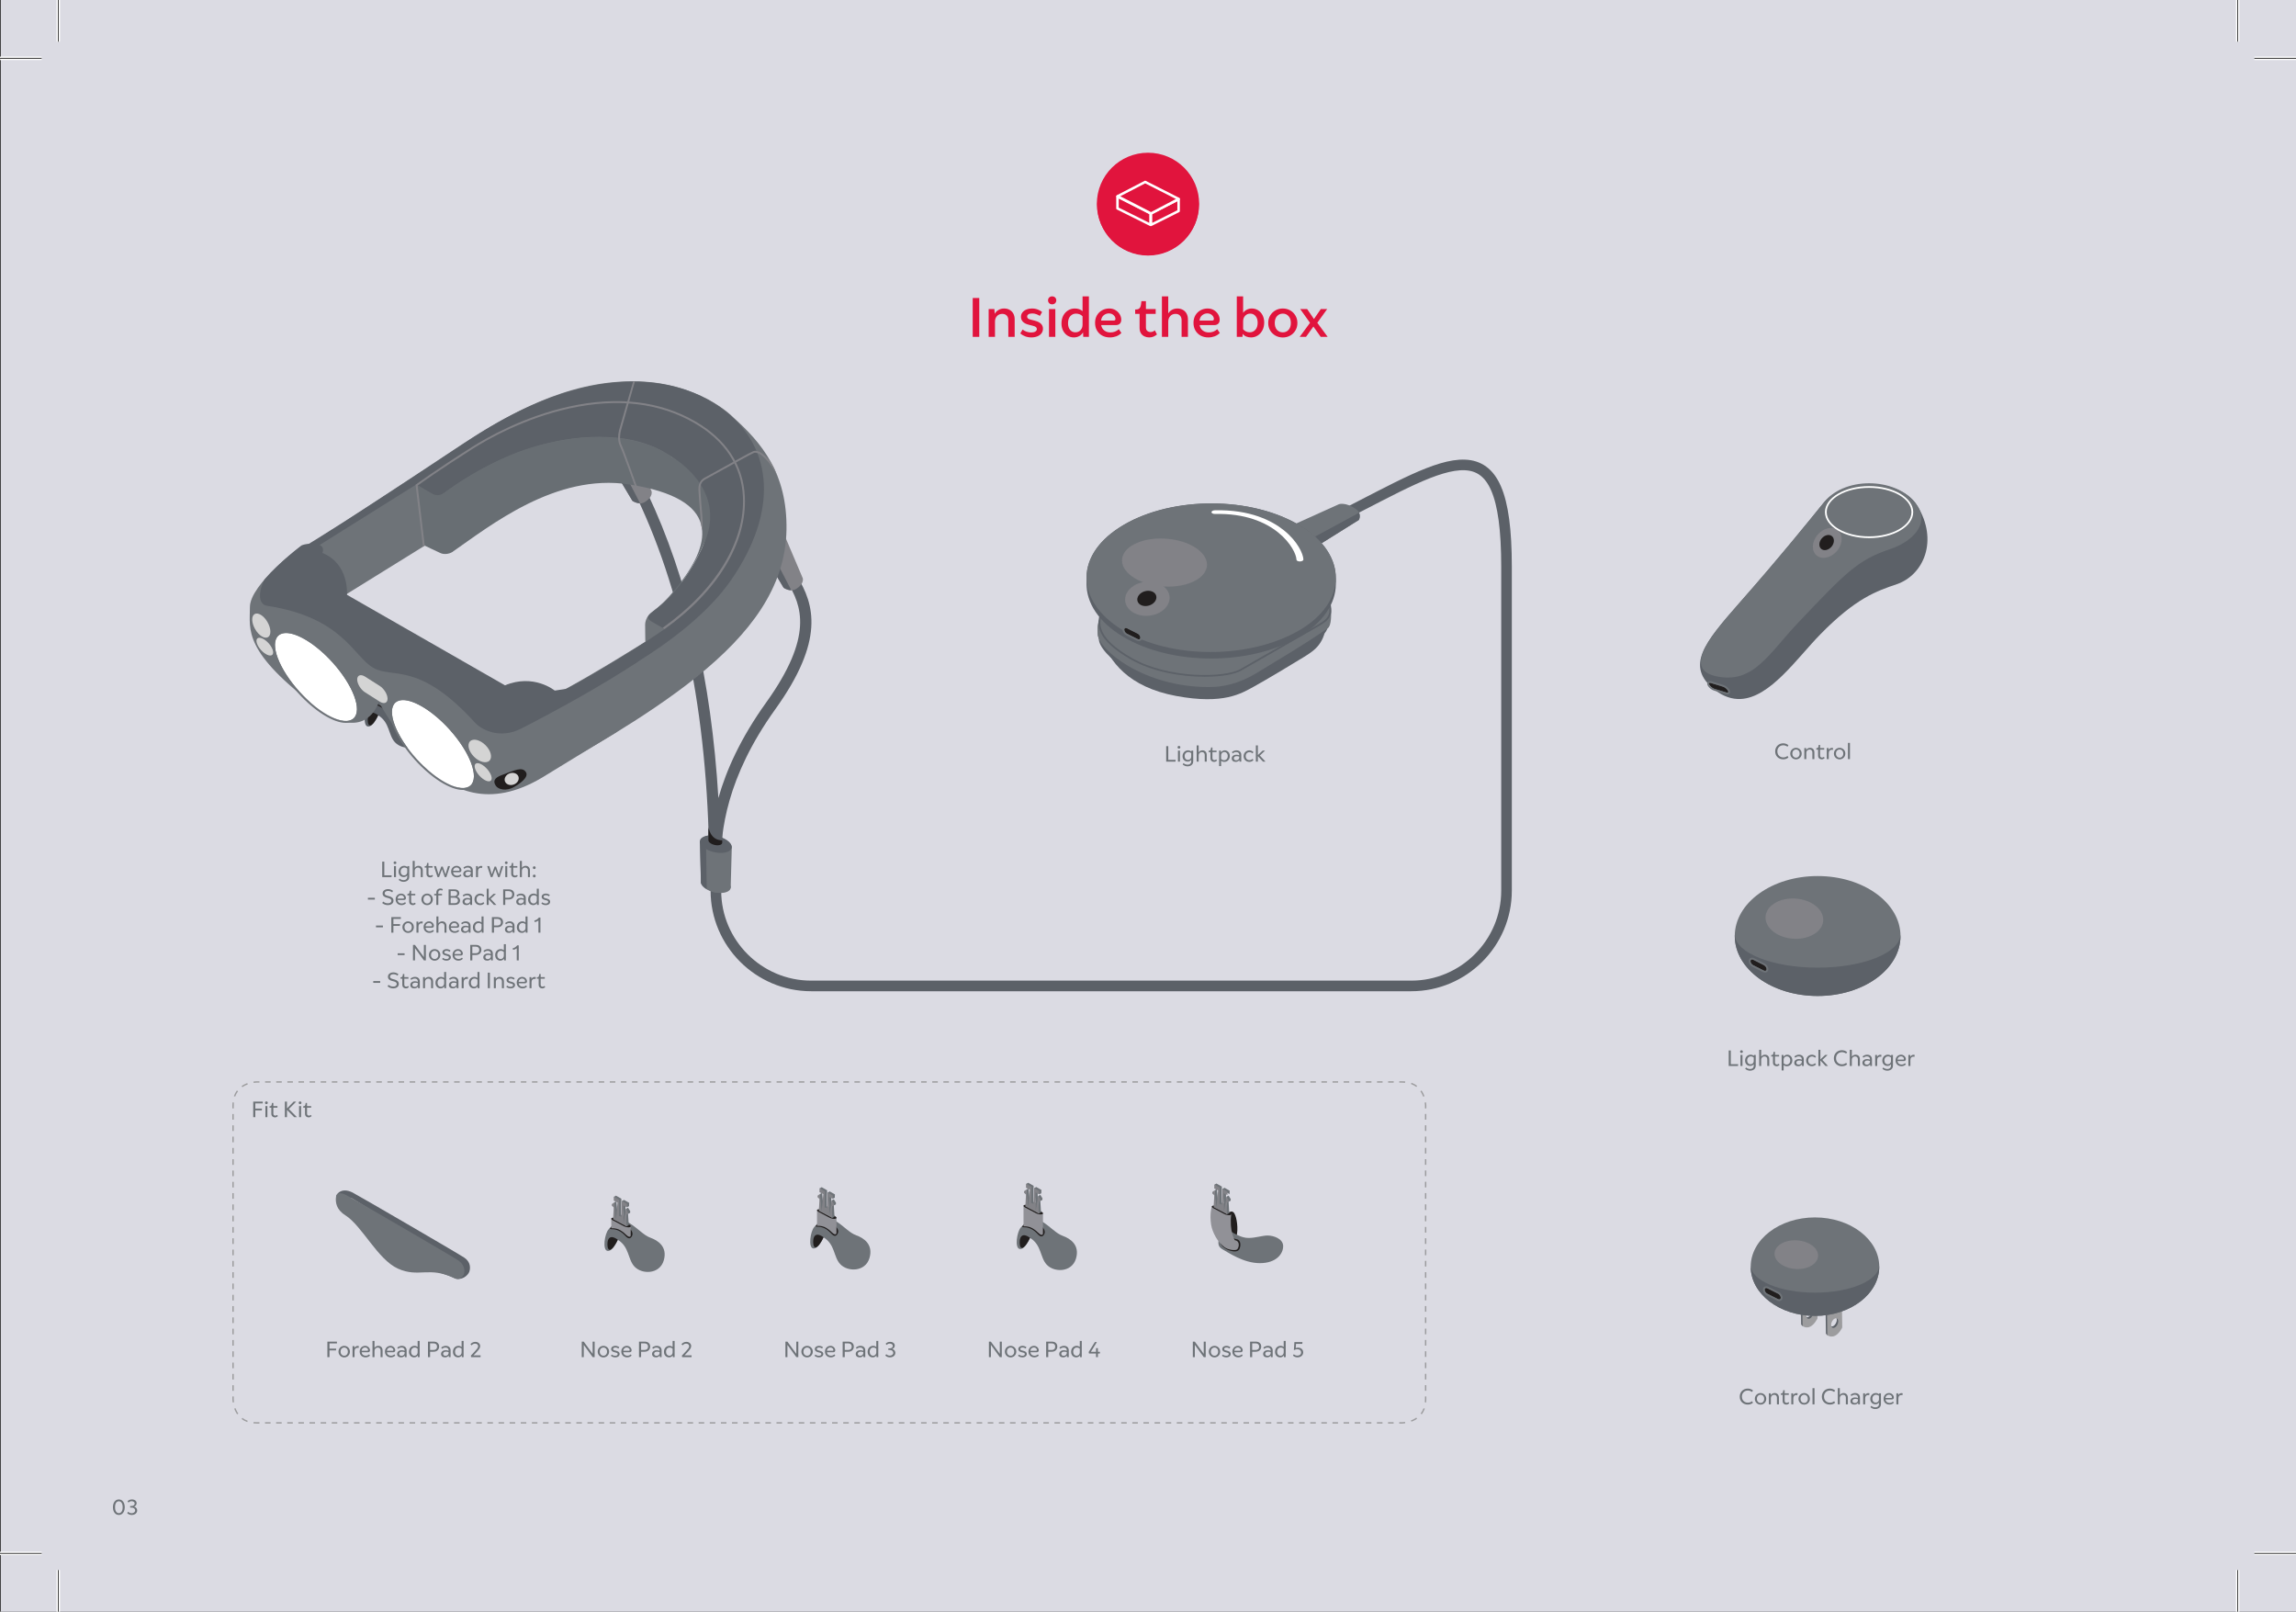 <svg xmlns="http://www.w3.org/2000/svg" xmlns:svg="http://www.w3.org/2000/svg" xmlns:xlink="http://www.w3.org/1999/xlink" id="svg30745" width="1102.929" height="774.111" version="1.2" viewBox="0 0 827.197 580.583"><rect x="0" y="0" width="827.197" height="580.583" fill="#333333" stroke="none"/><defs id="defs29994"><g id="g29971"><symbol id="glyph0-0" overflow="visible"><path style="stroke:none" id="path29824" d="M 3.594 0 L 0.406 0 L 0.406 -6 L 3.594 -6 Z M 0.797 -5.594 L 0.797 -0.406 L 3.203 -0.406 L 3.203 -5.594 Z M 0.797 -5.594"/></symbol><symbol id="glyph0-1" overflow="visible"><path style="stroke:none" id="path29827" d="M 2.688 0.078 C 2.27 0.078 1.898 -0.035 1.578 -0.266 C 1.266 -0.492 1.016 -0.816 0.828 -1.234 C 0.648 -1.648 0.562 -2.145 0.562 -2.719 C 0.562 -3.289 0.648 -3.785 0.828 -4.203 C 1.016 -4.617 1.266 -4.941 1.578 -5.172 C 1.898 -5.398 2.27 -5.516 2.688 -5.516 C 3.102 -5.516 3.469 -5.398 3.781 -5.172 C 4.102 -4.941 4.352 -4.617 4.531 -4.203 C 4.719 -3.785 4.812 -3.289 4.812 -2.719 C 4.812 -2.145 4.719 -1.648 4.531 -1.234 C 4.352 -0.816 4.102 -0.492 3.781 -0.266 C 3.469 -0.035 3.102 0.078 2.688 0.078 Z M 2.688 -0.578 C 3.094 -0.578 3.422 -0.758 3.672 -1.125 C 3.93 -1.488 4.062 -2.02 4.062 -2.719 C 4.062 -3.414 3.93 -3.945 3.672 -4.312 C 3.422 -4.676 3.094 -4.859 2.688 -4.859 C 2.281 -4.859 1.945 -4.676 1.688 -4.312 C 1.438 -3.945 1.312 -3.414 1.312 -2.719 C 1.312 -2.02 1.438 -1.488 1.688 -1.125 C 1.945 -0.758 2.281 -0.578 2.688 -0.578 Z M 2.688 -0.578"/></symbol><symbol id="glyph0-2" overflow="visible"><path style="stroke:none" id="path29830" d="M 3.922 -1.547 C 3.922 -1.242 3.836 -0.969 3.672 -0.719 C 3.516 -0.477 3.285 -0.285 2.984 -0.141 C 2.691 0.004 2.348 0.078 1.953 0.078 C 1.648 0.078 1.359 0.023 1.078 -0.078 C 0.797 -0.191 0.539 -0.359 0.312 -0.578 L 0.641 -1.078 C 0.828 -0.898 1.031 -0.766 1.25 -0.672 C 1.469 -0.586 1.691 -0.547 1.922 -0.547 C 2.285 -0.547 2.582 -0.641 2.812 -0.828 C 3.051 -1.016 3.172 -1.258 3.172 -1.562 C 3.172 -1.863 3.055 -2.109 2.828 -2.297 C 2.598 -2.484 2.297 -2.578 1.922 -2.578 L 1.391 -2.578 L 1.391 -3.156 L 1.938 -3.156 C 2.238 -3.156 2.492 -3.238 2.703 -3.406 C 2.91 -3.57 3.016 -3.785 3.016 -4.047 C 3.016 -4.305 2.906 -4.508 2.688 -4.656 C 2.469 -4.812 2.203 -4.891 1.891 -4.891 C 1.473 -4.891 1.113 -4.723 0.812 -4.391 L 0.422 -4.828 C 0.836 -5.285 1.379 -5.516 2.047 -5.516 C 2.391 -5.516 2.688 -5.453 2.938 -5.328 C 3.188 -5.211 3.379 -5.051 3.516 -4.844 C 3.648 -4.645 3.719 -4.422 3.719 -4.172 C 3.719 -3.891 3.633 -3.641 3.469 -3.422 C 3.312 -3.203 3.094 -3.035 2.812 -2.922 C 3.156 -2.828 3.426 -2.656 3.625 -2.406 C 3.82 -2.164 3.922 -1.879 3.922 -1.547 Z M 3.922 -1.547"/></symbol><symbol id="glyph0-3" overflow="visible"><path style="stroke:none" id="path29833" d="M 0.781 0 L 0.781 -5.594 L 1.484 -5.594 L 4.703 -1.188 L 4.703 -5.594 L 5.422 -5.594 L 5.422 0 L 4.719 0 L 1.5 -4.422 L 1.5 0 Z M 0.781 0"/></symbol><symbol id="glyph0-4" overflow="visible"><path style="stroke:none" id="path29836" d="M 2.375 0.094 C 2 0.094 1.656 0.004 1.344 -0.172 C 1.031 -0.359 0.781 -0.609 0.594 -0.922 C 0.406 -1.234 0.312 -1.586 0.312 -1.984 C 0.312 -2.391 0.406 -2.75 0.594 -3.062 C 0.781 -3.375 1.031 -3.617 1.344 -3.797 C 1.656 -3.984 2 -4.078 2.375 -4.078 C 2.75 -4.078 3.094 -3.984 3.406 -3.797 C 3.719 -3.617 3.969 -3.375 4.156 -3.062 C 4.344 -2.75 4.438 -2.391 4.438 -1.984 C 4.438 -1.586 4.344 -1.234 4.156 -0.922 C 3.969 -0.609 3.719 -0.359 3.406 -0.172 C 3.094 0.004 2.75 0.094 2.375 0.094 Z M 2.375 -0.516 C 2.625 -0.516 2.848 -0.57 3.047 -0.688 C 3.242 -0.812 3.398 -0.984 3.516 -1.203 C 3.629 -1.422 3.688 -1.68 3.688 -1.984 C 3.688 -2.297 3.629 -2.562 3.516 -2.781 C 3.398 -3 3.242 -3.164 3.047 -3.281 C 2.848 -3.406 2.625 -3.469 2.375 -3.469 C 2.133 -3.469 1.914 -3.406 1.719 -3.281 C 1.52 -3.164 1.359 -3 1.234 -2.781 C 1.117 -2.562 1.062 -2.297 1.062 -1.984 C 1.062 -1.68 1.117 -1.422 1.234 -1.203 C 1.359 -0.984 1.52 -0.812 1.719 -0.688 C 1.914 -0.57 2.133 -0.516 2.375 -0.516 Z M 2.375 -0.516"/></symbol><symbol id="glyph0-5" overflow="visible"><path style="stroke:none" id="path29839" d="M 1.859 0.078 C 1.555 0.078 1.266 0.023 0.984 -0.078 C 0.711 -0.191 0.488 -0.332 0.312 -0.5 L 0.609 -0.938 C 0.785 -0.801 0.984 -0.691 1.203 -0.609 C 1.422 -0.535 1.641 -0.5 1.859 -0.5 C 2.129 -0.5 2.348 -0.551 2.516 -0.656 C 2.68 -0.77 2.766 -0.922 2.766 -1.109 C 2.766 -1.234 2.719 -1.336 2.625 -1.422 C 2.531 -1.516 2.363 -1.586 2.125 -1.641 L 1.531 -1.797 C 1.133 -1.898 0.848 -2.047 0.672 -2.234 C 0.492 -2.422 0.406 -2.645 0.406 -2.906 C 0.406 -3.156 0.473 -3.363 0.609 -3.531 C 0.754 -3.707 0.941 -3.844 1.172 -3.938 C 1.41 -4.031 1.66 -4.078 1.922 -4.078 C 2.211 -4.078 2.484 -4.023 2.734 -3.922 C 2.992 -3.816 3.195 -3.695 3.344 -3.562 L 3.047 -3.109 C 2.891 -3.223 2.719 -3.312 2.531 -3.375 C 2.344 -3.445 2.148 -3.484 1.953 -3.484 C 1.703 -3.484 1.5 -3.438 1.344 -3.344 C 1.188 -3.25 1.109 -3.117 1.109 -2.953 C 1.109 -2.816 1.156 -2.707 1.25 -2.625 C 1.344 -2.539 1.5 -2.473 1.719 -2.422 L 2.281 -2.266 C 2.707 -2.16 3.008 -2.016 3.188 -1.828 C 3.375 -1.641 3.469 -1.41 3.469 -1.141 C 3.469 -0.891 3.395 -0.672 3.25 -0.484 C 3.113 -0.305 2.922 -0.164 2.672 -0.062 C 2.43 0.031 2.16 0.078 1.859 0.078 Z M 1.859 0.078"/></symbol><symbol id="glyph0-6" overflow="visible"><path style="stroke:none" id="path29842" d="M 2.406 0.078 C 2 0.078 1.641 -0.008 1.328 -0.188 C 1.016 -0.363 0.766 -0.609 0.578 -0.922 C 0.398 -1.234 0.312 -1.598 0.312 -2.016 C 0.312 -2.422 0.398 -2.773 0.578 -3.078 C 0.754 -3.391 0.992 -3.633 1.297 -3.812 C 1.598 -3.988 1.93 -4.078 2.297 -4.078 C 2.648 -4.078 2.953 -3.992 3.203 -3.828 C 3.461 -3.672 3.664 -3.469 3.812 -3.219 C 3.957 -2.977 4.031 -2.734 4.031 -2.484 C 4.031 -2.234 3.957 -2.051 3.812 -1.938 C 3.664 -1.82 3.488 -1.766 3.281 -1.766 L 1.016 -1.766 C 1.066 -1.367 1.223 -1.062 1.484 -0.844 C 1.754 -0.625 2.078 -0.516 2.453 -0.516 C 2.953 -0.516 3.375 -0.68 3.719 -1.016 L 4.031 -0.578 C 3.82 -0.359 3.57 -0.191 3.281 -0.078 C 3 0.023 2.707 0.078 2.406 0.078 Z M 2.266 -3.484 C 2.066 -3.484 1.879 -3.441 1.703 -3.359 C 1.523 -3.273 1.375 -3.145 1.25 -2.969 C 1.125 -2.801 1.047 -2.578 1.016 -2.297 L 3.078 -2.297 C 3.254 -2.297 3.344 -2.379 3.344 -2.547 C 3.344 -2.703 3.297 -2.852 3.203 -3 C 3.117 -3.145 2.992 -3.258 2.828 -3.344 C 2.672 -3.438 2.484 -3.484 2.266 -3.484 Z M 2.266 -3.484"/></symbol><symbol id="glyph0-7" overflow="visible"><path style="stroke:none" id="path29845"/></symbol><symbol id="glyph0-8" overflow="visible"><path style="stroke:none" id="path29848" d="M 0.781 -5.594 L 2.781 -5.594 C 3.438 -5.594 3.938 -5.426 4.281 -5.094 C 4.625 -4.77 4.797 -4.336 4.797 -3.797 C 4.797 -3.441 4.711 -3.125 4.547 -2.844 C 4.391 -2.57 4.16 -2.352 3.859 -2.188 C 3.566 -2.031 3.211 -1.953 2.797 -1.953 L 1.531 -1.953 L 1.531 0 L 0.781 0 Z M 2.766 -2.578 C 3.16 -2.578 3.473 -2.688 3.703 -2.906 C 3.93 -3.125 4.047 -3.414 4.047 -3.781 C 4.047 -4.145 3.93 -4.43 3.703 -4.641 C 3.484 -4.859 3.164 -4.969 2.75 -4.969 L 1.531 -4.969 L 1.531 -2.578 Z M 2.766 -2.578"/></symbol><symbol id="glyph0-9" overflow="visible"><path style="stroke:none" id="path29851" d="M 1.781 0.078 C 1.363 0.078 1.023 -0.031 0.766 -0.25 C 0.504 -0.477 0.375 -0.781 0.375 -1.156 C 0.375 -1.414 0.441 -1.645 0.578 -1.844 C 0.723 -2.051 0.922 -2.211 1.172 -2.328 C 1.422 -2.441 1.719 -2.5 2.062 -2.5 C 2.25 -2.5 2.43 -2.477 2.609 -2.438 C 2.797 -2.406 2.957 -2.359 3.094 -2.297 L 3.094 -2.5 C 3.094 -2.789 2.992 -3.023 2.797 -3.203 C 2.609 -3.379 2.336 -3.469 1.984 -3.469 C 1.516 -3.469 1.098 -3.305 0.734 -2.984 L 0.438 -3.438 C 0.633 -3.625 0.879 -3.773 1.172 -3.891 C 1.461 -4.016 1.766 -4.078 2.078 -4.078 C 2.43 -4.078 2.738 -4.008 3 -3.875 C 3.258 -3.738 3.457 -3.551 3.594 -3.312 C 3.738 -3.082 3.812 -2.816 3.812 -2.516 L 3.812 0 L 3.172 0 L 3.141 -0.594 C 3.016 -0.406 2.832 -0.242 2.594 -0.109 C 2.363 0.016 2.094 0.078 1.781 0.078 Z M 1.125 -1.203 C 1.125 -0.973 1.203 -0.797 1.359 -0.672 C 1.516 -0.547 1.711 -0.484 1.953 -0.484 C 2.16 -0.484 2.348 -0.523 2.516 -0.609 C 2.691 -0.703 2.832 -0.82 2.938 -0.969 C 3.039 -1.125 3.094 -1.297 3.094 -1.484 L 3.094 -1.812 C 2.957 -1.875 2.805 -1.914 2.641 -1.938 C 2.473 -1.969 2.316 -1.984 2.172 -1.984 C 1.805 -1.984 1.539 -1.906 1.375 -1.75 C 1.207 -1.602 1.125 -1.422 1.125 -1.203 Z M 1.125 -1.203"/></symbol><symbol id="glyph0-10" overflow="visible"><path style="stroke:none" id="path29854" d="M 2.125 0.078 C 1.781 0.078 1.473 -0.004 1.203 -0.172 C 0.93 -0.336 0.711 -0.57 0.547 -0.875 C 0.391 -1.176 0.312 -1.523 0.312 -1.922 C 0.312 -2.348 0.395 -2.723 0.562 -3.047 C 0.738 -3.367 0.973 -3.617 1.266 -3.797 C 1.566 -3.984 1.895 -4.078 2.25 -4.078 C 2.719 -4.078 3.113 -3.938 3.438 -3.656 L 3.438 -5.844 L 4.156 -5.844 L 4.156 0 L 3.516 0 L 3.484 -0.641 C 3.359 -0.422 3.172 -0.242 2.922 -0.109 C 2.68 0.016 2.414 0.078 2.125 0.078 Z M 2.281 -0.516 C 2.508 -0.516 2.707 -0.566 2.875 -0.672 C 3.051 -0.785 3.188 -0.93 3.281 -1.109 C 3.383 -1.285 3.438 -1.488 3.438 -1.719 L 3.438 -3.031 C 3.145 -3.32 2.781 -3.469 2.344 -3.469 C 2.102 -3.469 1.883 -3.406 1.688 -3.281 C 1.5 -3.164 1.348 -2.992 1.234 -2.766 C 1.117 -2.535 1.062 -2.266 1.062 -1.953 C 1.062 -1.516 1.176 -1.164 1.406 -0.906 C 1.633 -0.645 1.926 -0.516 2.281 -0.516 Z M 2.281 -0.516"/></symbol><symbol id="glyph0-11" overflow="visible"><path style="stroke:none" id="path29857" d="M 3.906 -0.641 L 3.859 0 L 0.484 0 L 0.391 -0.547 L 1.797 -2.062 C 2.191 -2.477 2.492 -2.828 2.703 -3.109 C 2.91 -3.391 3.016 -3.672 3.016 -3.953 C 3.016 -4.234 2.906 -4.457 2.688 -4.625 C 2.477 -4.789 2.219 -4.875 1.906 -4.875 C 1.656 -4.875 1.422 -4.816 1.203 -4.703 C 0.992 -4.598 0.805 -4.441 0.641 -4.234 L 0.25 -4.688 C 0.457 -4.938 0.711 -5.133 1.016 -5.281 C 1.328 -5.438 1.656 -5.516 2 -5.516 C 2.344 -5.516 2.641 -5.445 2.891 -5.312 C 3.148 -5.188 3.352 -5.008 3.5 -4.781 C 3.656 -4.562 3.734 -4.312 3.734 -4.031 C 3.734 -3.77 3.68 -3.523 3.578 -3.297 C 3.473 -3.066 3.316 -2.82 3.109 -2.562 C 2.91 -2.312 2.648 -2.02 2.328 -1.688 L 1.328 -0.641 Z M 3.906 -0.641"/></symbol><symbol id="glyph0-12" overflow="visible"><path style="stroke:none" id="path29860" d="M 2.906 0 L 2.906 -1.297 L 0.375 -1.297 L 0.25 -1.844 L 2.484 -5.438 L 3.219 -5.438 L 1.047 -1.922 L 2.906 -1.922 L 2.906 -3.25 L 3.578 -3.25 L 3.578 -1.922 L 4.344 -1.922 L 4.281 -1.297 L 3.578 -1.297 L 3.578 0 Z M 2.906 0"/></symbol><symbol id="glyph0-13" overflow="visible"><path style="stroke:none" id="path29863" d="M 2.031 0.078 C 1.727 0.078 1.438 0.023 1.156 -0.078 C 0.875 -0.18 0.617 -0.344 0.391 -0.562 L 0.688 -1.047 C 0.895 -0.867 1.102 -0.738 1.312 -0.656 C 1.531 -0.582 1.75 -0.547 1.969 -0.547 C 2.363 -0.547 2.688 -0.645 2.938 -0.844 C 3.195 -1.051 3.328 -1.336 3.328 -1.703 C 3.328 -2.055 3.203 -2.336 2.953 -2.547 C 2.703 -2.754 2.375 -2.859 1.969 -2.859 C 1.738 -2.859 1.516 -2.82 1.297 -2.75 C 1.078 -2.688 0.883 -2.602 0.719 -2.5 L 0.906 -5.438 L 3.812 -5.438 L 3.75 -4.797 L 1.484 -4.797 L 1.391 -3.266 C 1.648 -3.379 1.938 -3.438 2.25 -3.438 C 2.594 -3.438 2.898 -3.363 3.172 -3.219 C 3.441 -3.082 3.66 -2.883 3.828 -2.625 C 3.992 -2.375 4.078 -2.078 4.078 -1.734 C 4.078 -1.379 3.988 -1.066 3.812 -0.797 C 3.633 -0.523 3.391 -0.312 3.078 -0.156 C 2.773 0 2.426 0.078 2.031 0.078 Z M 2.031 0.078"/></symbol><symbol id="glyph0-14" overflow="visible"><path style="stroke:none" id="path29866" d="M 3.297 0.078 C 2.879 0.078 2.492 0.004 2.141 -0.141 C 1.797 -0.285 1.492 -0.484 1.234 -0.734 C 0.973 -0.992 0.77 -1.297 0.625 -1.641 C 0.488 -1.992 0.422 -2.379 0.422 -2.797 C 0.422 -3.211 0.492 -3.594 0.641 -3.938 C 0.785 -4.289 0.988 -4.598 1.25 -4.859 C 1.508 -5.117 1.812 -5.32 2.156 -5.469 C 2.508 -5.613 2.891 -5.688 3.297 -5.688 C 3.68 -5.688 4.035 -5.625 4.359 -5.5 C 4.691 -5.375 4.973 -5.203 5.203 -4.984 L 4.844 -4.469 C 4.664 -4.613 4.445 -4.734 4.188 -4.828 C 3.926 -4.93 3.641 -4.984 3.328 -4.984 C 2.93 -4.984 2.57 -4.895 2.25 -4.719 C 1.938 -4.539 1.68 -4.285 1.484 -3.953 C 1.297 -3.629 1.203 -3.242 1.203 -2.797 C 1.203 -2.348 1.297 -1.957 1.484 -1.625 C 1.68 -1.301 1.938 -1.051 2.25 -0.875 C 2.57 -0.695 2.93 -0.609 3.328 -0.609 C 3.641 -0.609 3.926 -0.656 4.188 -0.75 C 4.445 -0.852 4.664 -0.984 4.844 -1.141 L 5.203 -0.609 C 4.973 -0.391 4.691 -0.219 4.359 -0.094 C 4.035 0.02 3.68 0.078 3.297 0.078 Z M 3.297 0.078"/></symbol><symbol id="glyph0-15" overflow="visible"><path style="stroke:none" id="path29869" d="M 0.625 0 L 0.625 -3.984 L 1.281 -3.984 L 1.312 -3.312 C 1.438 -3.531 1.625 -3.711 1.875 -3.859 C 2.125 -4.004 2.406 -4.078 2.719 -4.078 C 3.02 -4.078 3.285 -4.008 3.516 -3.875 C 3.742 -3.75 3.922 -3.562 4.047 -3.312 C 4.18 -3.07 4.25 -2.797 4.25 -2.484 L 4.25 0 L 3.531 0 L 3.531 -2.422 C 3.531 -2.734 3.438 -2.984 3.25 -3.172 C 3.07 -3.359 2.832 -3.453 2.531 -3.453 C 2.301 -3.453 2.094 -3.395 1.906 -3.281 C 1.727 -3.176 1.586 -3.031 1.484 -2.844 C 1.391 -2.664 1.344 -2.469 1.344 -2.25 L 1.344 0 Z M 0.625 0"/></symbol><symbol id="glyph0-16" overflow="visible"><path style="stroke:none" id="path29872" d="M 2.891 -0.812 L 3.172 -0.375 C 3.023 -0.238 2.863 -0.129 2.688 -0.047 C 2.52 0.035 2.328 0.078 2.109 0.078 C 1.879 0.078 1.664 0.031 1.469 -0.062 C 1.27 -0.156 1.109 -0.297 0.984 -0.484 C 0.859 -0.672 0.797 -0.914 0.797 -1.219 L 0.797 -3.422 L 0.156 -3.422 L 0.156 -3.938 L 0.281 -3.938 C 0.488 -3.938 0.645 -3.992 0.75 -4.109 C 0.852 -4.223 0.922 -4.398 0.953 -4.641 L 1.016 -5.109 L 1.516 -5.109 L 1.516 -3.984 L 3 -3.984 L 3 -3.422 L 1.516 -3.422 L 1.516 -1.281 C 1.516 -1.008 1.586 -0.816 1.734 -0.703 C 1.879 -0.598 2.047 -0.547 2.234 -0.547 C 2.367 -0.547 2.488 -0.57 2.594 -0.625 C 2.695 -0.676 2.797 -0.738 2.891 -0.812 Z M 2.891 -0.812"/></symbol><symbol id="glyph0-17" overflow="visible"><path style="stroke:none" id="path29875" d="M 2.469 -4.047 C 2.551 -4.047 2.629 -4.035 2.703 -4.016 C 2.785 -3.992 2.859 -3.973 2.922 -3.953 L 2.766 -3.266 C 2.703 -3.305 2.641 -3.332 2.578 -3.344 C 2.516 -3.363 2.445 -3.375 2.375 -3.375 C 2.082 -3.375 1.836 -3.266 1.641 -3.047 C 1.441 -2.836 1.344 -2.523 1.344 -2.109 L 1.344 0 L 0.625 0 L 0.625 -3.984 L 1.281 -3.984 L 1.312 -3.297 C 1.426 -3.555 1.586 -3.742 1.797 -3.859 C 2.004 -3.984 2.227 -4.047 2.469 -4.047 Z M 2.469 -4.047"/></symbol><symbol id="glyph0-18" overflow="visible"><path style="stroke:none" id="path29878" d="M 0.625 0 L 0.625 -5.844 L 1.344 -5.844 L 1.344 0 Z M 0.625 0"/></symbol><symbol id="glyph0-19" overflow="visible"><path style="stroke:none" id="path29881" d="M 0.781 -5.594 L 1.531 -5.594 L 1.531 -0.641 L 4.188 -0.641 L 4.125 0 L 0.781 0 Z M 0.781 -5.594"/></symbol><symbol id="glyph0-20" overflow="visible"><path style="stroke:none" id="path29884" d="M 0.984 -4.703 C 0.836 -4.703 0.719 -4.742 0.625 -4.828 C 0.531 -4.922 0.484 -5.039 0.484 -5.188 C 0.484 -5.32 0.531 -5.438 0.625 -5.531 C 0.719 -5.625 0.836 -5.672 0.984 -5.672 C 1.129 -5.672 1.25 -5.625 1.344 -5.531 C 1.438 -5.438 1.484 -5.32 1.484 -5.188 C 1.484 -5.039 1.438 -4.922 1.344 -4.828 C 1.25 -4.742 1.129 -4.703 0.984 -4.703 Z M 0.625 0 L 0.625 -3.984 L 1.344 -3.984 L 1.344 0 Z M 0.625 0"/></symbol><symbol id="glyph0-21" overflow="visible"><path style="stroke:none" id="path29887" d="M 2.141 1.688 C 1.785 1.688 1.453 1.625 1.141 1.5 C 0.836 1.375 0.578 1.207 0.359 1 L 0.656 0.531 C 0.844 0.695 1.062 0.828 1.312 0.922 C 1.562 1.023 1.832 1.078 2.125 1.078 C 2.363 1.078 2.582 1.035 2.781 0.953 C 2.977 0.867 3.133 0.738 3.25 0.562 C 3.375 0.395 3.438 0.188 3.438 -0.062 L 3.438 -0.656 C 3.312 -0.469 3.133 -0.316 2.906 -0.203 C 2.688 -0.086 2.438 -0.031 2.156 -0.031 C 1.801 -0.031 1.484 -0.109 1.203 -0.266 C 0.93 -0.43 0.711 -0.66 0.547 -0.953 C 0.391 -1.242 0.312 -1.582 0.312 -1.969 C 0.312 -2.375 0.398 -2.734 0.578 -3.047 C 0.754 -3.367 0.988 -3.617 1.281 -3.797 C 1.582 -3.984 1.91 -4.078 2.266 -4.078 C 2.492 -4.078 2.711 -4.039 2.922 -3.969 C 3.129 -3.895 3.312 -3.789 3.469 -3.656 L 3.5 -3.984 L 4.156 -3.984 L 4.156 -0.094 C 4.156 0.312 4.055 0.645 3.859 0.906 C 3.672 1.164 3.422 1.359 3.109 1.484 C 2.805 1.617 2.484 1.688 2.141 1.688 Z M 2.281 -0.625 C 2.613 -0.625 2.891 -0.734 3.109 -0.953 C 3.328 -1.172 3.438 -1.441 3.438 -1.766 L 3.438 -3.062 C 3.289 -3.195 3.125 -3.297 2.938 -3.359 C 2.758 -3.43 2.57 -3.469 2.375 -3.469 C 2.133 -3.469 1.914 -3.406 1.719 -3.281 C 1.52 -3.164 1.359 -3 1.234 -2.781 C 1.117 -2.57 1.062 -2.316 1.062 -2.016 C 1.062 -1.598 1.176 -1.258 1.406 -1 C 1.633 -0.75 1.926 -0.625 2.281 -0.625 Z M 2.281 -0.625"/></symbol><symbol id="glyph0-22" overflow="visible"><path style="stroke:none" id="path29890" d="M 0.625 0 L 0.625 -5.844 L 1.344 -5.844 L 1.344 -3.359 C 1.477 -3.566 1.664 -3.738 1.906 -3.875 C 2.145 -4.008 2.414 -4.078 2.719 -4.078 C 3.02 -4.078 3.285 -4.008 3.516 -3.875 C 3.742 -3.75 3.922 -3.562 4.047 -3.312 C 4.18 -3.07 4.25 -2.797 4.25 -2.484 L 4.25 0 L 3.531 0 L 3.531 -2.422 C 3.531 -2.734 3.438 -2.984 3.25 -3.172 C 3.07 -3.359 2.832 -3.453 2.531 -3.453 C 2.301 -3.453 2.094 -3.395 1.906 -3.281 C 1.727 -3.176 1.586 -3.031 1.484 -2.844 C 1.391 -2.664 1.344 -2.469 1.344 -2.25 L 1.344 0 Z M 0.625 0"/></symbol><symbol id="glyph0-23" overflow="visible"><path style="stroke:none" id="path29893" d="M 0.625 1.594 L 0.625 -3.984 L 1.266 -3.984 L 1.297 -3.312 C 1.422 -3.539 1.602 -3.723 1.844 -3.859 C 2.082 -4.004 2.352 -4.078 2.656 -4.078 C 3 -4.078 3.305 -3.988 3.578 -3.812 C 3.848 -3.645 4.066 -3.41 4.234 -3.109 C 4.398 -2.805 4.484 -2.457 4.484 -2.062 C 4.484 -1.633 4.395 -1.258 4.219 -0.938 C 4.039 -0.625 3.805 -0.375 3.516 -0.188 C 3.223 -0.008 2.898 0.078 2.547 0.078 C 2.305 0.078 2.082 0.047 1.875 -0.016 C 1.664 -0.086 1.488 -0.203 1.344 -0.359 L 1.344 1.594 Z M 2.438 -0.516 C 2.676 -0.516 2.895 -0.578 3.094 -0.703 C 3.289 -0.828 3.445 -1 3.562 -1.219 C 3.676 -1.445 3.734 -1.719 3.734 -2.031 C 3.734 -2.469 3.613 -2.816 3.375 -3.078 C 3.145 -3.336 2.859 -3.469 2.516 -3.469 C 2.285 -3.469 2.082 -3.414 1.906 -3.312 C 1.727 -3.207 1.586 -3.062 1.484 -2.875 C 1.391 -2.695 1.344 -2.5 1.344 -2.281 L 1.344 -0.984 C 1.477 -0.836 1.641 -0.723 1.828 -0.641 C 2.016 -0.555 2.219 -0.516 2.438 -0.516 Z M 2.438 -0.516"/></symbol><symbol id="glyph0-24" overflow="visible"><path style="stroke:none" id="path29896" d="M 2.375 0.078 C 2 0.078 1.656 -0.004 1.344 -0.172 C 1.031 -0.336 0.781 -0.57 0.594 -0.875 C 0.406 -1.188 0.312 -1.555 0.312 -1.984 C 0.312 -2.391 0.406 -2.75 0.594 -3.062 C 0.781 -3.375 1.031 -3.617 1.344 -3.797 C 1.664 -3.984 2.008 -4.078 2.375 -4.078 C 2.676 -4.078 2.957 -4.016 3.219 -3.891 C 3.477 -3.773 3.691 -3.625 3.859 -3.438 L 3.531 -2.969 C 3.375 -3.125 3.203 -3.238 3.016 -3.312 C 2.828 -3.395 2.629 -3.438 2.422 -3.438 C 2.18 -3.438 1.957 -3.379 1.75 -3.266 C 1.539 -3.16 1.375 -3 1.25 -2.781 C 1.125 -2.57 1.062 -2.305 1.062 -1.984 C 1.062 -1.672 1.125 -1.406 1.25 -1.188 C 1.375 -0.977 1.535 -0.816 1.734 -0.703 C 1.941 -0.598 2.164 -0.547 2.406 -0.547 C 2.82 -0.547 3.195 -0.703 3.531 -1.016 L 3.859 -0.562 C 3.691 -0.363 3.473 -0.207 3.203 -0.094 C 2.941 0.02 2.664 0.078 2.375 0.078 Z M 2.375 0.078"/></symbol><symbol id="glyph0-25" overflow="visible"><path style="stroke:none" id="path29899" d="M 0.625 0 L 0.625 -5.844 L 1.344 -5.844 L 1.344 -2.375 L 3.078 -3.984 L 3.953 -3.984 L 2.047 -2.203 L 4.109 0 L 3.203 0 L 1.344 -1.984 L 1.344 0 Z M 0.625 0"/></symbol><symbol id="glyph0-26" overflow="visible"><path style="stroke:none" id="path29902" d="M 1.406 0 L 0.094 -3.984 L 0.859 -3.984 L 1.75 -1 L 2.75 -3.797 L 3.297 -3.797 L 4.281 -0.953 L 5.188 -3.984 L 5.891 -3.984 L 4.578 0 L 4.016 0 L 3.016 -2.859 L 1.969 0 Z M 1.406 0"/></symbol><symbol id="glyph0-27" overflow="visible"><path style="stroke:none" id="path29905" d="M 1.016 0.078 C 0.859 0.078 0.734 0.031 0.641 -0.062 C 0.547 -0.156 0.5 -0.273 0.5 -0.422 C 0.5 -0.555 0.547 -0.672 0.641 -0.766 C 0.734 -0.859 0.859 -0.906 1.016 -0.906 C 1.16 -0.906 1.281 -0.859 1.375 -0.766 C 1.469 -0.672 1.516 -0.555 1.516 -0.422 C 1.516 -0.273 1.469 -0.156 1.375 -0.062 C 1.281 0.031 1.16 0.078 1.016 0.078 Z M 1.016 -2.922 C 0.859 -2.922 0.734 -2.969 0.641 -3.062 C 0.547 -3.156 0.5 -3.273 0.5 -3.422 C 0.5 -3.555 0.547 -3.672 0.641 -3.766 C 0.734 -3.859 0.859 -3.906 1.016 -3.906 C 1.16 -3.906 1.281 -3.859 1.375 -3.766 C 1.469 -3.672 1.516 -3.555 1.516 -3.422 C 1.516 -3.273 1.469 -3.156 1.375 -3.062 C 1.281 -2.969 1.16 -2.922 1.016 -2.922 Z M 1.016 -2.922"/></symbol><symbol id="glyph0-28" overflow="visible"><path style="stroke:none" id="path29908" d="M 0.641 -1.922 L 0.641 -2.562 L 3.141 -2.562 L 3.141 -1.922 Z M 0.641 -1.922"/></symbol><symbol id="glyph0-29" overflow="visible"><path style="stroke:none" id="path29911" d="M 2.469 0.078 C 2.07 0.078 1.691 0.008 1.328 -0.125 C 0.961 -0.27 0.656 -0.457 0.406 -0.688 L 0.766 -1.203 C 1.004 -1.004 1.266 -0.848 1.547 -0.734 C 1.828 -0.629 2.133 -0.578 2.469 -0.578 C 2.852 -0.578 3.156 -0.66 3.375 -0.828 C 3.602 -1.004 3.719 -1.227 3.719 -1.5 C 3.719 -1.727 3.633 -1.914 3.469 -2.062 C 3.312 -2.219 3.051 -2.344 2.688 -2.438 L 1.984 -2.625 C 1.523 -2.738 1.172 -2.922 0.922 -3.172 C 0.672 -3.422 0.547 -3.738 0.547 -4.125 C 0.547 -4.457 0.633 -4.738 0.812 -4.969 C 0.988 -5.195 1.223 -5.375 1.516 -5.5 C 1.816 -5.625 2.148 -5.688 2.516 -5.688 C 2.867 -5.688 3.203 -5.625 3.516 -5.5 C 3.836 -5.383 4.102 -5.234 4.312 -5.047 L 4 -4.516 C 3.82 -4.672 3.602 -4.797 3.344 -4.891 C 3.082 -4.984 2.805 -5.031 2.516 -5.031 C 2.141 -5.031 1.844 -4.953 1.625 -4.797 C 1.406 -4.641 1.297 -4.43 1.297 -4.172 C 1.297 -3.953 1.367 -3.773 1.516 -3.641 C 1.66 -3.516 1.898 -3.406 2.234 -3.312 L 2.922 -3.125 C 3.441 -2.988 3.828 -2.789 4.078 -2.531 C 4.336 -2.281 4.469 -1.953 4.469 -1.547 C 4.469 -1.266 4.41 -1.02 4.297 -0.812 C 4.18 -0.613 4.023 -0.445 3.828 -0.312 C 3.641 -0.176 3.426 -0.078 3.188 -0.016 C 2.945 0.047 2.707 0.078 2.469 0.078 Z M 2.469 0.078"/></symbol><symbol id="glyph0-30" overflow="visible"><path style="stroke:none" id="path29914" d="M 0.938 0 L 0.938 -3.422 L 0.172 -3.422 L 0.172 -3.984 L 0.938 -3.984 L 0.938 -4.453 C 0.938 -4.773 1.004 -5.047 1.141 -5.266 C 1.273 -5.484 1.453 -5.645 1.672 -5.75 C 1.891 -5.863 2.133 -5.922 2.406 -5.922 C 2.57 -5.922 2.727 -5.895 2.875 -5.844 C 3.031 -5.801 3.164 -5.738 3.281 -5.656 L 3.062 -5.141 C 2.875 -5.254 2.68 -5.312 2.484 -5.312 C 2.211 -5.312 2.004 -5.234 1.859 -5.078 C 1.723 -4.93 1.656 -4.723 1.656 -4.453 L 1.656 -3.984 L 2.984 -3.984 L 2.984 -3.422 L 1.656 -3.422 L 1.656 0 Z M 0.938 0"/></symbol><symbol id="glyph0-31" overflow="visible"><path style="stroke:none" id="path29917" d="M 0.781 0 L 0.781 -5.594 L 2.922 -5.594 C 3.328 -5.594 3.656 -5.523 3.906 -5.391 C 4.164 -5.254 4.352 -5.078 4.469 -4.859 C 4.582 -4.648 4.641 -4.426 4.641 -4.188 C 4.641 -3.895 4.555 -3.645 4.391 -3.438 C 4.234 -3.227 4.047 -3.07 3.828 -2.969 C 4.004 -2.914 4.176 -2.828 4.344 -2.703 C 4.508 -2.586 4.645 -2.438 4.75 -2.25 C 4.852 -2.062 4.906 -1.836 4.906 -1.578 C 4.906 -1.297 4.836 -1.035 4.703 -0.797 C 4.566 -0.555 4.359 -0.363 4.078 -0.219 C 3.797 -0.07 3.445 0 3.031 0 Z M 1.531 -3.188 L 2.812 -3.188 C 3.164 -3.188 3.43 -3.273 3.609 -3.453 C 3.797 -3.629 3.891 -3.852 3.891 -4.125 C 3.891 -4.375 3.805 -4.578 3.641 -4.734 C 3.473 -4.898 3.207 -4.984 2.844 -4.984 L 1.531 -4.984 Z M 1.531 -0.609 L 2.953 -0.609 C 3.336 -0.609 3.633 -0.695 3.844 -0.875 C 4.051 -1.062 4.156 -1.301 4.156 -1.594 C 4.156 -1.906 4.047 -2.148 3.828 -2.328 C 3.617 -2.504 3.316 -2.594 2.922 -2.594 L 1.531 -2.594 Z M 1.531 -0.609"/></symbol><symbol id="glyph0-32" overflow="visible"><path style="stroke:none" id="path29920" d="M 0.781 0 L 0.781 -5.594 L 4.219 -5.594 L 4.219 -4.953 L 1.531 -4.953 L 1.531 -3.078 L 3.938 -3.078 L 3.875 -2.438 L 1.531 -2.438 L 1.531 0 Z M 0.781 0"/></symbol><symbol id="glyph0-33" overflow="visible"><path style="stroke:none" id="path29923" d="M 1.703 0 L 1.703 -4.375 C 1.535 -4.238 1.336 -4.117 1.109 -4.016 C 0.879 -3.922 0.629 -3.852 0.359 -3.812 L 0.234 -4.375 C 0.586 -4.445 0.895 -4.57 1.156 -4.75 C 1.426 -4.926 1.66 -5.156 1.859 -5.438 L 2.422 -5.438 L 2.422 0 Z M 1.703 0"/></symbol><symbol id="glyph0-34" overflow="visible"><path style="stroke:none" id="path29926" d="M 0.781 0 L 0.781 -5.594 L 1.531 -5.594 L 1.531 0 Z M 0.781 0"/></symbol><symbol id="glyph0-35" overflow="visible"><path style="stroke:none" id="path29929" d="M 0.781 0 L 0.781 -5.594 L 1.531 -5.594 L 1.531 -3.125 L 3.938 -5.594 L 4.859 -5.594 L 2.203 -2.922 L 5.125 0 L 4.125 0 L 1.531 -2.625 L 1.531 0 Z M 0.781 0"/></symbol><symbol id="glyph1-0" overflow="visible"><path style="stroke:none" id="path29932" d="M 9 0 L 1 0 L 1 -15 L 9 -15 Z M 2 -14 L 2 -1 L 8 -1 L 8 -14 Z M 2 -14"/></symbol><symbol id="glyph1-1" overflow="visible"><path style="stroke:none" id="path29935" d="M 1.859 0 L 1.859 -14 L 4.219 -14 L 4.219 0 Z M 1.859 0"/></symbol><symbol id="glyph1-2" overflow="visible"><path style="stroke:none" id="path29938" d="M 1.5 0 L 1.5 -10.016 L 3.562 -10.016 L 3.688 -8.297 C 3.977 -8.859 4.422 -9.316 5.016 -9.672 C 5.609 -10.035 6.297 -10.219 7.078 -10.219 C 7.816 -10.219 8.473 -10.055 9.047 -9.734 C 9.617 -9.422 10.066 -8.969 10.391 -8.375 C 10.711 -7.781 10.875 -7.078 10.875 -6.266 L 10.875 0 L 8.594 0 L 8.594 -6.016 C 8.594 -6.711 8.395 -7.266 8 -7.672 C 7.613 -8.078 7.082 -8.281 6.406 -8.281 C 5.625 -8.281 4.988 -8.016 4.5 -7.484 C 4.02 -6.961 3.781 -6.301 3.781 -5.5 L 3.781 0 Z M 1.5 0"/></symbol><symbol id="glyph1-3" overflow="visible"><path style="stroke:none" id="path29941" d="M 4.703 0.203 C 3.91 0.203 3.164 0.066 2.469 -0.203 C 1.77 -0.484 1.191 -0.828 0.734 -1.234 L 1.562 -2.625 C 2.008 -2.289 2.504 -2.031 3.047 -1.844 C 3.598 -1.664 4.145 -1.578 4.688 -1.578 C 5.289 -1.578 5.773 -1.688 6.141 -1.906 C 6.516 -2.125 6.703 -2.426 6.703 -2.812 C 6.703 -3.082 6.602 -3.312 6.406 -3.5 C 6.219 -3.688 5.828 -3.852 5.234 -4 L 3.812 -4.359 C 2.832 -4.609 2.113 -4.977 1.656 -5.469 C 1.207 -5.957 0.984 -6.535 0.984 -7.203 C 0.984 -7.836 1.164 -8.379 1.531 -8.828 C 1.895 -9.285 2.375 -9.629 2.969 -9.859 C 3.57 -10.098 4.227 -10.219 4.938 -10.219 C 5.727 -10.219 6.441 -10.086 7.078 -9.828 C 7.723 -9.578 8.227 -9.281 8.594 -8.938 L 7.781 -7.547 C 7.383 -7.816 6.953 -8.031 6.484 -8.188 C 6.023 -8.352 5.547 -8.438 5.047 -8.438 C 4.41 -8.438 3.941 -8.328 3.641 -8.109 C 3.348 -7.898 3.203 -7.633 3.203 -7.312 C 3.203 -7.039 3.301 -6.812 3.5 -6.625 C 3.707 -6.438 4.062 -6.289 4.562 -6.188 L 5.906 -5.844 C 6.969 -5.57 7.734 -5.191 8.203 -4.703 C 8.672 -4.223 8.906 -3.633 8.906 -2.938 C 8.906 -2.312 8.727 -1.758 8.375 -1.281 C 8.02 -0.812 7.523 -0.445 6.891 -0.188 C 6.254 0.07 5.523 0.203 4.703 0.203 Z M 4.703 0.203"/></symbol><symbol id="glyph1-4" overflow="visible"><path style="stroke:none" id="path29944" d="M 2.641 -11.719 C 2.211 -11.719 1.859 -11.852 1.578 -12.125 C 1.297 -12.406 1.156 -12.75 1.156 -13.156 C 1.156 -13.57 1.297 -13.914 1.578 -14.188 C 1.859 -14.457 2.211 -14.594 2.641 -14.594 C 3.066 -14.594 3.422 -14.457 3.703 -14.188 C 3.984 -13.914 4.125 -13.57 4.125 -13.156 C 4.125 -12.75 3.984 -12.406 3.703 -12.125 C 3.422 -11.852 3.066 -11.719 2.641 -11.719 Z M 1.5 0 L 1.5 -10.016 L 3.781 -10.016 L 3.781 0 Z M 1.5 0"/></symbol><symbol id="glyph1-5" overflow="visible"><path style="stroke:none" id="path29947" d="M 5.188 0.203 C 4.344 0.203 3.582 -0.008 2.906 -0.438 C 2.238 -0.863 1.707 -1.453 1.312 -2.203 C 0.914 -2.961 0.719 -3.832 0.719 -4.812 C 0.719 -5.895 0.93 -6.844 1.359 -7.656 C 1.797 -8.469 2.379 -9.098 3.109 -9.547 C 3.836 -9.992 4.641 -10.219 5.516 -10.219 C 6.629 -10.219 7.562 -9.898 8.312 -9.266 L 8.312 -14.594 L 10.594 -14.594 L 10.594 0 L 8.562 0 L 8.484 -1.625 C 8.172 -1.07 7.723 -0.629 7.141 -0.297 C 6.555 0.035 5.906 0.203 5.188 0.203 Z M 5.734 -1.641 C 6.492 -1.641 7.113 -1.898 7.594 -2.422 C 8.07 -2.941 8.312 -3.602 8.312 -4.406 L 8.312 -7.406 C 8 -7.75 7.641 -7.992 7.234 -8.141 C 6.828 -8.297 6.391 -8.375 5.922 -8.375 C 5.129 -8.375 4.457 -8.07 3.906 -7.469 C 3.352 -6.863 3.078 -6.008 3.078 -4.906 C 3.078 -3.883 3.328 -3.082 3.828 -2.5 C 4.328 -1.926 4.961 -1.641 5.734 -1.641 Z M 5.734 -1.641"/></symbol><symbol id="glyph1-6" overflow="visible"><path style="stroke:none" id="path29950" d="M 6.062 0.203 C 5.031 0.203 4.109 -0.016 3.297 -0.453 C 2.492 -0.898 1.863 -1.516 1.406 -2.297 C 0.945 -3.086 0.719 -4.004 0.719 -5.047 C 0.719 -6.078 0.941 -6.977 1.391 -7.75 C 1.848 -8.531 2.461 -9.133 3.234 -9.562 C 4.016 -10 4.867 -10.219 5.797 -10.219 C 6.691 -10.219 7.461 -10.016 8.109 -9.609 C 8.766 -9.203 9.27 -8.691 9.625 -8.078 C 9.977 -7.461 10.156 -6.836 10.156 -6.203 C 10.156 -5.547 9.973 -5.051 9.609 -4.719 C 9.254 -4.395 8.781 -4.234 8.188 -4.234 L 2.922 -4.234 C 3.066 -3.41 3.441 -2.766 4.047 -2.297 C 4.648 -1.828 5.379 -1.594 6.234 -1.594 C 7.422 -1.594 8.438 -1.984 9.281 -2.766 L 10.203 -1.406 C 9.672 -0.863 9.047 -0.457 8.328 -0.188 C 7.617 0.07 6.863 0.203 6.062 0.203 Z M 5.688 -8.453 C 5.031 -8.453 4.43 -8.242 3.891 -7.828 C 3.348 -7.422 3.008 -6.77 2.875 -5.875 L 7.438 -5.875 C 7.852 -5.875 8.062 -6.062 8.062 -6.438 C 8.062 -6.957 7.836 -7.422 7.391 -7.828 C 6.953 -8.242 6.383 -8.453 5.688 -8.453 Z M 5.688 -8.453"/></symbol><symbol id="glyph1-7" overflow="visible"><path style="stroke:none" id="path29953"/></symbol><symbol id="glyph1-8" overflow="visible"><path style="stroke:none" id="path29956" d="M 7.438 -2.344 L 8.203 -0.875 C 7.836 -0.562 7.422 -0.301 6.953 -0.094 C 6.492 0.102 5.977 0.203 5.406 0.203 C 4.789 0.203 4.219 0.078 3.688 -0.172 C 3.164 -0.422 2.742 -0.797 2.422 -1.297 C 2.098 -1.805 1.938 -2.453 1.938 -3.234 L 1.938 -8.266 L 0.344 -8.266 L 0.344 -9.875 L 0.656 -9.875 C 1.227 -9.875 1.648 -10.023 1.922 -10.328 C 2.203 -10.641 2.379 -11.102 2.453 -11.719 L 2.594 -12.859 L 4.219 -12.859 L 4.219 -10.016 L 7.734 -10.016 L 7.734 -8.266 L 4.219 -8.266 L 4.219 -3.438 C 4.219 -2.844 4.383 -2.41 4.719 -2.141 C 5.051 -1.867 5.438 -1.734 5.875 -1.734 C 6.188 -1.734 6.473 -1.789 6.734 -1.906 C 6.992 -2.02 7.227 -2.164 7.438 -2.344 Z M 7.438 -2.344"/></symbol><symbol id="glyph1-9" overflow="visible"><path style="stroke:none" id="path29959" d="M 1.5 0 L 1.5 -14.594 L 3.781 -14.594 L 3.781 -8.422 C 4.082 -8.953 4.52 -9.383 5.094 -9.719 C 5.664 -10.051 6.328 -10.219 7.078 -10.219 C 7.816 -10.219 8.473 -10.055 9.047 -9.734 C 9.617 -9.422 10.066 -8.969 10.391 -8.375 C 10.711 -7.781 10.875 -7.078 10.875 -6.266 L 10.875 0 L 8.594 0 L 8.594 -6.016 C 8.594 -6.711 8.395 -7.266 8 -7.672 C 7.613 -8.078 7.082 -8.281 6.406 -8.281 C 5.625 -8.281 4.988 -8.016 4.5 -7.484 C 4.02 -6.961 3.781 -6.301 3.781 -5.5 L 3.781 0 Z M 1.5 0"/></symbol><symbol id="glyph1-10" overflow="visible"><path style="stroke:none" id="path29962" d="M 6.625 0.203 C 6.02 0.203 5.457 0.098 4.938 -0.109 C 4.414 -0.316 3.977 -0.645 3.625 -1.094 L 3.547 0 L 1.5 0 L 1.5 -14.594 L 3.781 -14.594 L 3.781 -8.641 C 4.102 -9.117 4.539 -9.5 5.094 -9.781 C 5.645 -10.07 6.25 -10.219 6.906 -10.219 C 7.738 -10.219 8.492 -10.004 9.172 -9.578 C 9.859 -9.148 10.395 -8.555 10.781 -7.797 C 11.176 -7.035 11.375 -6.164 11.375 -5.188 C 11.375 -4.102 11.156 -3.156 10.719 -2.344 C 10.289 -1.539 9.719 -0.914 9 -0.469 C 8.281 -0.02 7.488 0.203 6.625 0.203 Z M 6.188 -1.641 C 6.969 -1.641 7.633 -1.938 8.188 -2.531 C 8.738 -3.133 9.016 -3.988 9.016 -5.094 C 9.016 -6.125 8.758 -6.926 8.25 -7.5 C 7.75 -8.082 7.117 -8.375 6.359 -8.375 C 5.598 -8.375 4.977 -8.113 4.5 -7.594 C 4.02 -7.07 3.781 -6.414 3.781 -5.625 L 3.781 -2.734 C 4.406 -2.004 5.207 -1.641 6.188 -1.641 Z M 6.188 -1.641"/></symbol><symbol id="glyph1-11" overflow="visible"><path style="stroke:none" id="path29965" d="M 5.984 0.219 C 5.004 0.219 4.117 -0.004 3.328 -0.453 C 2.535 -0.898 1.898 -1.516 1.422 -2.297 C 0.953 -3.086 0.719 -3.988 0.719 -5 C 0.719 -6.008 0.953 -6.906 1.422 -7.688 C 1.898 -8.477 2.535 -9.098 3.328 -9.547 C 4.117 -9.992 5.004 -10.219 5.984 -10.219 C 6.953 -10.219 7.832 -9.992 8.625 -9.547 C 9.414 -9.098 10.047 -8.477 10.516 -7.688 C 10.992 -6.906 11.234 -6.008 11.234 -5 C 11.234 -3.988 10.992 -3.086 10.516 -2.297 C 10.047 -1.516 9.414 -0.898 8.625 -0.453 C 7.832 -0.004 6.953 0.219 5.984 0.219 Z M 5.984 -1.625 C 6.816 -1.625 7.504 -1.922 8.047 -2.516 C 8.598 -3.117 8.875 -3.945 8.875 -5 C 8.875 -6.051 8.598 -6.875 8.047 -7.469 C 7.504 -8.07 6.816 -8.375 5.984 -8.375 C 5.141 -8.375 4.441 -8.07 3.891 -7.469 C 3.348 -6.875 3.078 -6.051 3.078 -5 C 3.078 -3.945 3.348 -3.117 3.891 -2.516 C 4.441 -1.922 5.141 -1.625 5.984 -1.625 Z M 5.984 -1.625"/></symbol><symbol id="glyph1-12" overflow="visible"><path style="stroke:none" id="path29968" d="M 0.297 0 L 4.016 -5.062 L 0.484 -10.016 L 2.984 -10.016 L 5.438 -6.422 L 7.906 -10.016 L 10.203 -10.016 L 6.641 -5.078 L 10.375 0 L 7.875 0 L 5.234 -3.719 L 2.578 0 Z M 0.297 0"/></symbol></g></defs><rect style="fill:#dbdbe3;stroke-width:.77" id="rect34801" width="828.398" height="580.582" x=".297" y="0"/><path id="path29996" d="m 413.598,92.055 c 10.098,0 18.285,-8.184 18.285,-18.281 0,-10.098 -8.188,-18.285 -18.285,-18.285 -10.098,0 -18.285,8.188 -18.285,18.285 0,10.098 8.188,18.281 18.285,18.281" style="fill:#e1143d;fill-opacity:1;fill-rule:nonzero;stroke:none"/><g id="g30002" style="fill:#6e7378;fill-opacity:1"><use id="use29998" width="100%" height="100%" x="40.134" y="545.658" xlink:href="#glyph0-1"/><use id="use30000" width="100%" height="100%" x="45.51" y="545.658" xlink:href="#glyph0-2"/></g><g style="clip-rule:nonzero" id="g30006" clip-path="url(#clip1)"><path id="path30004" d="M 6e-4,-0.002 C 39.692,20.162 59.766,35.076 59.766,-18.197 V -134.947 c 0,-18.863 -15.434,-34.293 -34.297,-34.293 h -216.254 c -18.863,0 -34.293,15.43 -34.293,34.293" transform="matrix(1,0,0,-1,482.999,185.924)" style="fill:none;stroke:#5c6168;stroke-width:3.821;stroke-linecap:butt;stroke-linejoin:miter;stroke-miterlimit:10;stroke-opacity:1"/></g><path id="path30008" d="m 396.621,229.547 c 3.043,8.816 9.934,17.949 27.078,21.152 17.145,3.207 23.555,-0.887 28.199,-3.449 4.648,-2.566 13.719,-8.023 17.883,-10.586 4.168,-2.566 7.59,-4.961 8.18,-12.977 0.586,-8.016 -59.391,-0.066 -59.391,-0.066 z m 0,0" style="fill:#5c6168;fill-opacity:1;fill-rule:nonzero;stroke:none"/><path id="path30010" d="m 476.828,228.426 c -4.875,3.301 -17.133,11.316 -23.938,15.441 -6.801,4.125 -12.637,5.156 -17.738,5.156 -24.059,0 -39.262,-13.66 -39.262,-18.816 0,-1.043 -1.355,-6.801 1.691,-8.645 4.969,-2.996 17.883,-8.145 24.59,-12.211 6.707,-4.066 12.457,-5.082 17.488,-5.082 23.723,0 39.074,8.559 39.074,13.641 0,1.41 0.879,8.629 -1.906,10.516" style="fill:#5c6168;fill-opacity:1;fill-rule:nonzero;stroke:none"/><path id="path30012" d="m 478.305,226.371 c -9.082,6.242 -16.457,10.5 -25.371,15.949 -6.727,4.113 -12.457,5.184 -17.488,5.184 -23.715,0 -39.887,-13.734 -39.887,-18.918 0,-1.047 -0.637,-5.359 2.367,-7.207 4.895,-3.016 18.113,-9.664 24.727,-13.75 6.613,-4.09 12.281,-5.113 17.238,-5.113 23.383,0 39.668,11.941 39.668,17.051 0,1.414 0.273,5.758 -1.254,6.805" style="fill:#6e7378;fill-opacity:1;fill-rule:nonzero;stroke:none"/><path id="path30014" d="m 477.367,224.703 c -4.953,2.844 -17.965,10.539 -24.672,14.371 -6.707,3.836 -12.457,4.793 -17.484,4.793 -23.715,0 -39.742,-10.609 -39.742,-15.402 0,-2.855 -0.387,-5.578 2.621,-7.289 4.895,-2.789 17.715,-10.395 24.324,-14.172 6.613,-3.777 12.281,-4.723 17.242,-4.723 23.379,0 38.969,12.516 38.969,17.242 0,1.305 0.316,4.277 -1.258,5.18" style="fill:#6e7378;fill-opacity:1;fill-rule:nonzero;stroke:none"/><path id="path30016" d="m 464.922,189.512 c 0,0 0.391,0.816 4.027,3.992 3.641,3.176 4.785,3.699 4.785,3.699 l 15.848,-9.914 c 0,0 1.309,-2.25 -1.094,-3.926 -3.711,-2.59 -6.078,-1.738 -6.078,-1.738 z m 0,0" style="fill:#6e7378;fill-opacity:1;fill-rule:nonzero;stroke:none"/><path id="path30018" d="m 469.438,228.535 c -16.785,10.922 -45.195,11.641 -63.461,1.605 -18.266,-10.035 -19.465,-27.023 -2.684,-37.945 16.781,-10.918 45.191,-11.637 63.457,-1.605 18.266,10.035 19.469,27.023 2.688,37.945" style="fill:#5c6168;fill-opacity:1;fill-rule:nonzero;stroke:none"/><path id="path30020" d="m 469.438,226.367 c -16.785,10.922 -45.195,11.641 -63.461,1.605 -18.266,-10.031 -19.465,-27.02 -2.684,-37.941 16.781,-10.922 45.191,-11.641 63.457,-1.609 18.266,10.035 19.469,27.023 2.688,37.945" style="fill:#5c6168;fill-opacity:1;fill-rule:nonzero;stroke:none"/><path id="path30022" d="m 470.625,195.004 2.969,2.273 15.988,-9.992 c 0,0 0.641,-1.258 0,-2.547 z m 0,0" style="fill:#5c6168;fill-opacity:1;fill-rule:nonzero;stroke:none"/><path id="path30024" d="m 469.656,226.102 c -16.961,10.918 -45.602,11.863 -63.926,1.617 -18.082,-10.109 -19.199,-27.227 -2.156,-37.855 17.117,-10.676 44.723,-11.441 63.195,-1.469 18.246,9.848 19.266,27.156 2.887,37.707" style="fill:#6e7378;fill-opacity:1;fill-rule:nonzero;stroke:none"/><path id="path30026" d="m 468.355,202.254 c -0.688,0.016 -1.254,-0.27 -1.262,-0.633 -0.086,-3.629 -7.637,-16.977 -29.367,-16.48 -0.691,0.016 -1.258,-0.266 -1.266,-0.633 -0.008,-0.363 0.547,-0.672 1.234,-0.688 12.738,-0.293 20.535,3.75 24.832,7.188 5.062,4.055 7.02,8.625 7.062,10.555 0.008,0.367 -0.543,0.676 -1.234,0.691" style="fill:#fff;fill-opacity:1;fill-rule:nonzero;stroke:none"/><path id="path30028" d="m 421.359,214.902 c 0.332,3.375 -2.98,6.461 -7.395,6.891 -4.418,0.434 -8.262,-1.953 -8.59,-5.328 -0.332,-3.375 2.98,-6.457 7.395,-6.891 4.418,-0.43 8.262,1.957 8.59,5.328" style="fill:#828287;fill-opacity:1;fill-rule:nonzero;stroke:none"/><path id="path30030" d="m 416.551,214.59 c 0.414,1.422 -0.758,3.012 -2.617,3.555 -1.859,0.539 -3.703,-0.176 -4.113,-1.598 -0.414,-1.422 0.758,-3.012 2.617,-3.555 1.859,-0.539 3.703,0.176 4.113,1.598" style="fill:#211e1e;fill-opacity:1;fill-rule:nonzero;stroke:none"/><path id="path30032" d="m 433.98,243.785 c -8.352,0 -18.707,-1.719 -26.645,-6.266 -12.645,-7.246 -11.785,-12.566 -11.375,-15.125 l 0.055,-0.355 0.633,0.09 -0.055,0.367 c -0.391,2.418 -1.203,7.445 11.059,14.469 13.398,7.68 33.719,7.219 39.199,4.059 2.027,-1.168 7.199,-4.125 12.57,-7.195 6.852,-3.918 13.938,-7.969 15.398,-8.828 2.512,-1.469 3.445,-2.258 4.039,-4.023 0.273,-0.816 0.023,-2.785 -0.094,-3.477 l 0.629,-0.109 c 0.019,0.105 0.449,2.652 0.07,3.789 -0.652,1.945 -1.699,2.836 -4.32,4.371 -1.465,0.859 -8.551,4.91 -15.406,8.832 -5.371,3.07 -10.539,6.027 -12.566,7.195 -2.324,1.34 -7.25,2.207 -13.191,2.207" style="fill:#5c6168;fill-opacity:1;fill-rule:nonzero;stroke:none"/><path id="path30034" d="m 434.855,203.348 c 0.066,4.773 -6.738,8.332 -15.195,7.945 -8.457,-0.383 -15.363,-4.566 -15.43,-9.34 -0.066,-4.777 6.738,-8.332 15.195,-7.945 8.457,0.387 15.367,4.566 15.43,9.34" style="fill:#828287;fill-opacity:1;fill-rule:nonzero;stroke:none"/><path id="path30036" d="m 409.867,230.207 -3.848,-1.934 c -0.539,-0.262 -0.984,-0.918 -0.984,-1.457 0,-0.543 0.445,-0.773 0.984,-0.512 l 3.848,1.934 c 0.543,0.258 0.984,0.914 0.984,1.457 0,0.543 -0.441,0.773 -0.984,0.512" style="fill:#211e1e;fill-opacity:1;fill-rule:nonzero;stroke:none"/><path id="path30038" d="m 405.598,225.559 c -0.695,0 -1.199,0.531 -1.199,1.258 0,0.789 0.582,1.664 1.348,2.031 l 3.836,1.93 c 0.242,0.117 0.48,0.176 0.707,0.176 0.695,0 1.199,-0.531 1.199,-1.258 0,-0.793 -0.578,-1.664 -1.348,-2.031 l -3.832,-1.93 c -0.246,-0.117 -0.48,-0.176 -0.711,-0.176 m 0,0.637 c 0.129,0 0.273,0.035 0.422,0.105 l 3.848,1.938 c 0.543,0.262 0.984,0.914 0.984,1.457 0,0.391 -0.23,0.617 -0.562,0.617 -0.129,0 -0.27,-0.031 -0.422,-0.105 l -3.848,-1.934 c -0.539,-0.262 -0.984,-0.918 -0.984,-1.457 0,-0.391 0.23,-0.621 0.562,-0.621" style="fill:#6e7378;fill-opacity:1;fill-rule:nonzero;stroke:none"/><path id="path30040" d="m 136.246,257.68 c 0,0 -1.797,4.309 -3.734,4.023 -1.941,-0.289 -1.008,-6.254 0.359,-7.762 1.363,-1.508 3.949,-4.668 7.543,-2.371 3.594,2.301 5.172,4.457 7.762,5.391 2.586,0.934 6.25,3.234 4.742,8.262 -1.508,5.031 -7.906,5.102 -10.637,2.156 -2.449,-2.648 -1.801,-7.121 -6.035,-9.699" style="fill:#5c6168;fill-opacity:1;fill-rule:nonzero;stroke:none"/><path id="path30042" d="m 136.246,257.648 c 0,0 -1.453,-1.129 -2.457,-0.914 -1.008,0.215 -1.309,1.41 -1.309,2.633 0,1.219 0.395,2.539 1.477,1.695 1.215,-0.945 2.289,-3.414 2.289,-3.414" style="fill:#211e1e;fill-opacity:1;fill-rule:nonzero;stroke:none"/><path id="path30044" d="m 133.551,253.383 c -0.203,0.246 -0.277,0.461 0.434,0.434 0.93,-0.039 2.883,0.219 4.645,2.062 0.848,0.887 1.668,1.793 2.488,0.863 0.941,-1.055 0.25,-2.367 -0.309,-2.895 -1.676,-1.574 -2.84,-2.32 -4.68,-2.195 -0.68,0.047 -1.551,0.484 -2.578,1.73" style="fill:#211e1e;fill-opacity:1;fill-rule:nonzero;stroke:none"/><path id="path30046" d="m 140.938,254.555 v 1.664 c -0.488,1.121 -1.832,-0.578 -2.504,-1.113 -0.773,-0.602 -1.645,-1.242 -2.762,-1.469 -1.121,-0.23 -1.797,-0.117 -1.797,-0.117 v -3.469 l 7.062,2.742 z m 0,0" style="fill:#5c6168;fill-opacity:1;fill-rule:nonzero;stroke:none"/><path id="path30048" d="m 138.453,252.742 -4.004,-2.109 c -0.66,-0.352 -0.77,-0.77 -0.234,-0.93 0.531,-0.156 1.508,0 2.172,0.352 l 4,2.109 c 0.664,0.352 0.773,0.77 0.238,0.926 -0.531,0.16 -1.508,0.004 -2.172,-0.348" style="fill:#211e1e;fill-opacity:1;fill-rule:nonzero;stroke:none"/><path id="path30050" d="m 259.625,320.148 h -4.094 v -4.973 c 0,-53.77 -8.719,-99.422 -25.918,-135.691 l 3.699,-1.754 c 14.414,30.402 22.965,67.227 25.508,109.754 2.812,-9.949 7.949,-21.508 17.227,-34.438 17.105,-23.844 12.863,-34.918 7.547,-43.426 l 3.469,-2.172 c 6.465,10.344 10.008,23.312 -7.691,47.98 -17.699,24.676 -19.746,44.051 -19.746,56.484 z m 0,0" style="fill:#5c6168;fill-opacity:1;fill-rule:nonzero;stroke:none"/><path id="path30052" d="m 282.559,192.629 c 0,0 -0.93,0.012 -4.766,1.645 -3.836,1.633 -4.531,2.305 -4.531,2.305 l 9.043,15.141 c 0,0 2.297,1.734 4.375,0.516 3.211,-1.883 2.543,-3.934 2.543,-3.934 z m 0,0" style="fill:#828287;fill-opacity:1;fill-rule:nonzero;stroke:none"/><path id="path30054" d="m 275.984,195.012 -2.789,1.438 9.113,15.27 c 0,0 1.297,0.906 2.762,0.863 z m 0,0" style="fill:#5c6168;fill-opacity:1;fill-rule:nonzero;stroke:none"/><path id="path30056" d="m 228.078,161.301 c 0,0 -0.93,0.016 -4.766,1.645 -3.84,1.633 -4.531,2.309 -4.531,2.309 l 9.043,15.141 c 0,0 2.293,1.734 4.375,0.516 3.211,-1.883 2.543,-3.938 2.543,-3.938 z m 0,0" style="fill:#828287;fill-opacity:1;fill-rule:nonzero;stroke:none"/><path id="path30058" d="m 221.5,163.688 -2.785,1.438 9.109,15.27 c 0,0 1.297,0.902 2.766,0.859 z m 0,0" style="fill:#5c6168;fill-opacity:1;fill-rule:nonzero;stroke:none"/><path id="path30060" d="m 202.883,248.676 c 0,0 2.383,0.641 3.34,2.762 0,0 1.383,12.746 -0.211,21.773 0,0 26.262,-14.258 45.164,-29.516 18.898,-15.258 31.816,-31.945 32.176,-52.828 0.352,-20.504 -9.148,-31.523 -19.199,-40.535 0,0 -12.297,-12.98 -36.207,-12.98 -23.906,0 -44.855,11.613 -64.668,24.824 -19.809,13.207 -52.375,34.383 -52.375,34.383 0,0 2.051,-0.684 3.418,0.457 1.367,1.137 2.504,13.891 1.594,22.543 l 37.117,-23 52.145,-28.922 44.633,-4.098 18.555,31.117 -33.582,25.898 c 0,0 -2.355,1.617 -2.355,4.59 0,2.645 0.078,6.027 0.078,6.027 0,0 -18.48,11.555 -29.621,17.504" style="fill:#6e7378;fill-opacity:1;fill-rule:nonzero;stroke:none"/><path id="path30062" d="m 110.977,196.082 3.324,0.781 35.637,-22.32 8.027,4.699 c 0,0 29.617,-25.016 64.418,-21.535 29.367,2.938 36.023,28 30.539,39.734 -4.867,10.406 -10.867,17.531 -17.777,22.961 -1.859,1.457 -2.645,2.266 0.027,3.746 2.672,1.48 4.242,2.477 4.242,2.477 0,0 -16.055,11.16 -35.242,21.539 l 2.742,2.547 c 0,0 39.746,-17.43 56.586,-41.902 16.836,-24.473 15.074,-47.188 -2.156,-60.695 -17.23,-13.512 -49.34,-18.211 -92.609,10.574 -43.27,28.781 -57.758,37.395 -57.758,37.395" style="fill:#5c6168;fill-opacity:1;fill-rule:nonzero;stroke:none"/><path id="path30064" d="m 114.234,196.289 c 0,0 -3.078,-0.559 -5.734,0.422 0,0 -18.461,13.703 -18.461,21.957 0,8.25 -2.742,16.059 24.895,36.641 13.148,9.789 19.441,3.355 21.535,-2.379 0,0 8.113,14.543 17.203,23.074 9.09,8.531 22.367,15.598 41.676,4.078 3.32,-1.98 26.988,-16.535 26.988,-16.535 0,0 -10.844,0.41 -14.805,-13.164 0,0 -0.754,-2.078 -4.148,-1.887 l -3.773,0.566 c 0,0 -7.543,-6.223 -17.914,-1.887 L 124.75,214.551 c 0,0 0.941,-11.125 -8.863,-15.086 0,0 1.223,-2.203 -1.652,-3.176" style="fill:#6e7378;fill-opacity:1;fill-rule:nonzero;stroke:none"/><path id="path30066" d="m 114.484,196 c 0,0 -3.078,-0.559 -5.734,0.418 0,0 -7.949,5.902 -13.414,12.293 -0.781,0.914 -3.801,8.789 0.957,9.523 27.203,4.207 30.945,18.117 38.129,22.293 7.094,4.125 16.336,-2.547 36.633,19.715 2.602,2.855 9.215,6.027 16.645,2.25 10.496,-5.336 29.652,-15.695 42.715,-24.531 0,0 -23.387,10.055 -26.781,10.242 l -3.77,0.566 c 0,0 -7.543,-6.223 -17.914,-1.887 L 125,214.262 c 0,0 0.941,-11.125 -8.863,-15.086 0,0 1.223,-2.203 -1.652,-3.176" style="fill:#5c6168;fill-opacity:1;fill-rule:nonzero;stroke:none"/><path id="path30068" d="m 119.719,238.531 c 7.48,8.238 10.91,17.309 7.66,20.262 -3.254,2.949 -11.953,-1.332 -19.434,-9.57 -7.48,-8.238 -10.906,-17.312 -7.656,-20.262 3.25,-2.953 11.949,1.332 19.43,9.57" style="fill:#fff;fill-opacity:1;fill-rule:nonzero;stroke:none"/><path id="path30070" d="m 103.066,227.344 c -1.336,0 -2.426,0.375 -3.234,1.113 -3.586,3.254 -0.242,12.574 7.609,21.223 5.918,6.516 12.652,10.727 17.16,10.727 1.336,0 2.422,-0.371 3.234,-1.109 1.793,-1.629 1.926,-4.789 0.375,-8.895 -1.477,-3.902 -4.312,-8.285 -7.988,-12.332 -5.918,-6.516 -12.652,-10.727 -17.156,-10.727 m -0.004,0.684 c 4.152,0 10.781,4.031 16.656,10.504 7.48,8.238 10.91,17.309 7.66,20.262 -0.699,0.633 -1.645,0.934 -2.777,0.934 -4.148,0 -10.777,-4.031 -16.656,-10.504 -7.48,-8.238 -10.906,-17.312 -7.656,-20.262 0.695,-0.633 1.645,-0.934 2.773,-0.934" style="fill:#6e7378;fill-opacity:1;fill-rule:nonzero;stroke:none"/><path id="path30072" d="m 161.859,262.684 c 7.484,8.238 10.91,17.312 7.66,20.262 -3.25,2.953 -11.949,-1.332 -19.43,-9.57 -7.48,-8.238 -10.91,-17.309 -7.66,-20.262 3.25,-2.949 11.949,1.332 19.43,9.57" style="fill:#fff;fill-opacity:1;fill-rule:nonzero;stroke:none"/><path id="path30074" d="m 145.207,251.5 c -1.336,0 -2.426,0.375 -3.234,1.109 -1.797,1.629 -1.93,4.789 -0.375,8.895 1.477,3.906 4.312,8.285 7.984,12.332 5.918,6.516 12.652,10.727 17.16,10.727 1.336,0 2.426,-0.375 3.234,-1.109 1.797,-1.629 1.93,-4.789 0.375,-8.895 -1.477,-3.906 -4.312,-8.285 -7.984,-12.332 C 156.449,255.711 149.711,251.5 145.207,251.5 m 0,0.68 c 4.148,0 10.777,4.035 16.652,10.504 7.48,8.238 10.91,17.309 7.66,20.262 -0.699,0.633 -1.645,0.934 -2.777,0.934 -4.148,0 -10.777,-4.031 -16.656,-10.504 -7.477,-8.238 -10.906,-17.309 -7.656,-20.262 0.695,-0.633 1.645,-0.934 2.777,-0.934" style="fill:#6e7378;fill-opacity:1;fill-rule:nonzero;stroke:none"/><path id="path30076" d="m 174.926,268.445 c 1.926,1.926 2.559,4.422 1.414,5.566 -1.148,1.148 -3.641,0.516 -5.566,-1.414 -1.93,-1.93 -2.562,-4.422 -1.414,-5.566 1.145,-1.148 3.637,-0.512 5.566,1.414" style="fill:#d4d4d4;fill-opacity:1;fill-rule:nonzero;stroke:none"/><path id="path30078" d="m 175.434,276.953 c 1.52,1.676 2.145,3.586 1.395,4.266 -0.75,0.684 -2.59,-0.121 -4.113,-1.797 -1.52,-1.676 -2.145,-3.586 -1.395,-4.266 0.754,-0.684 2.594,0.121 4.113,1.797" style="fill:#d4d4d4;fill-opacity:1;fill-rule:nonzero;stroke:none"/><path id="path30080" d="m 96.363,224.082 c 1.328,2.297 1.406,4.734 0.184,5.445 -1.227,0.707 -3.297,-0.582 -4.625,-2.883 -1.328,-2.297 -1.41,-4.734 -0.184,-5.441 1.227,-0.711 3.297,0.578 4.625,2.879" style="fill:#d4d4d4;fill-opacity:1;fill-rule:nonzero;stroke:none"/><path id="path30082" d="m 96.766,231.707 c 1.48,1.637 2.074,3.512 1.324,4.191 -0.75,0.684 -2.559,-0.09 -4.043,-1.723 -1.484,-1.633 -2.078,-3.508 -1.328,-4.188 0.754,-0.684 2.562,0.086 4.047,1.719" style="fill:#d4d4d4;fill-opacity:1;fill-rule:nonzero;stroke:none"/><path id="path30084" d="m 136.797,252.742 -5.273,-3.344 c -1.559,-0.988 -2.836,-3.07 -2.836,-4.625 0,-1.559 1.277,-2.027 2.836,-1.039 l 5.273,3.344 c 1.559,0.988 2.832,3.07 2.832,4.629 0,1.559 -1.273,2.023 -2.832,1.035" style="fill:#d4d4d4;fill-opacity:1;fill-rule:nonzero;stroke:none"/><path id="path30086" d="m 157.934,179.156 c 0,0 2.176,19.082 2.387,18.938 0.648,-0.434 2.512,0.844 2.598,0.785 13.637,-9.445 37.234,-28.488 63.762,-24.367 33.41,5.191 29.504,20.957 18.316,35.637 -6.18,8.109 -10.207,10.453 -10.215,10.473 -0.055,0.195 10.695,-6.383 18.879,-24.828 6.246,-14.074 -1.465,-25.93 -14.816,-33.191 -13.18,-7.168 -31.273,-5.867 -45.473,-1.957 -18.98,5.223 -35.438,18.512 -35.438,18.512" style="fill:#686e73;fill-opacity:1;fill-rule:nonzero;stroke:none"/><path id="path30088" d="m 228.73,175.043 c -0.047,-0.125 -4.5,-12.582 -5.383,-14.352 -1.105,-2.211 -0.465,-5.102 -0.328,-5.66 0.301,-1.195 4.914,-17 5.109,-17.68 l 0.645,0.008 c -0.047,0.168 -4.793,16.652 -5.09,17.84 -0.129,0.516 -0.723,3.191 0.273,5.188 0.902,1.805 5.305,14.277 5.488,14.789 z m 0,0" style="fill:#828287;fill-opacity:1;fill-rule:nonzero;stroke:none"/><path id="path30090" d="m 252.613,188.984 c -0.012,-0.109 -0.875,-10.016 -0.977,-12.398 -0.121,-2.945 1.18,-4.012 2.605,-4.727 0.578,-0.289 2.887,-1.574 5.562,-3.059 4.555,-2.535 10.227,-5.695 11.48,-6.238 0.586,-0.258 1.273,-0.227 2.047,0.078 2.035,0.816 4.473,3.43 5.785,6.531 l 1.215,2.82 c -1.23,-2.895 -4.785,-7.844 -7.258,-8.719 -0.602,-0.211 -1.102,-0.266 -1.52,-0.086 -1.223,0.531 -6.875,3.68 -11.422,6.207 -2.789,1.555 -4.992,2.781 -5.582,3.074 -1.453,0.727 -2.371,1.664 -2.23,4.086 0.438,7.59 1.117,10.484 0.68,14.609 z m 0,0" style="fill:#828287;fill-opacity:1;fill-rule:nonzero;stroke:none"/><path id="path30092" d="m 149.938,174.543 c 0,0 4.559,2.809 5.879,3.395 1.32,0.586 2.551,0.668 4.051,-0.285 1.5,-0.957 3.953,20.703 2.961,21.277 -0.992,0.574 -2.715,0.938 -4.125,0.312 -1.41,-0.625 -5.672,-2.684 -5.672,-2.684 z m 0,0" style="fill:#686e73;fill-opacity:1;fill-rule:nonzero;stroke:none"/><path id="path30094" d="m 263.645,305.234 c 0,0 0.062,-1.832 -4.375,-3.559 -6.109,-2.375 -7.074,1.727 -7.074,1.727 l 0.355,14.543 c 0,0 2.504,3.18 4.926,3.512 3.734,0.512 5.773,-1.688 5.773,-1.688 z m 0,0" style="fill:#6e7378;fill-opacity:1;fill-rule:nonzero;stroke:none"/><path id="path30096" d="m 263.637,305.086 c 0,1.652 -2.57,2.547 -5.746,2.004 -3.172,-0.547 -5.746,-2.324 -5.746,-3.977 0,-1.648 2.574,-2.547 5.746,-2 3.176,0.543 5.746,2.324 5.746,3.973" style="fill:#5c6168;fill-opacity:1;fill-rule:nonzero;stroke:none"/><path id="path30098" d="m 260.188,303.785 c 0,0.715 -1.113,1.102 -2.488,0.867 -1.375,-0.238 -2.488,-1.008 -2.488,-1.723 0,-0.711 1.113,-1.102 2.488,-0.863 1.375,0.234 2.488,1.004 2.488,1.719" style="fill:#5c6168;fill-opacity:1;fill-rule:nonzero;stroke:none"/><path id="path30100" d="m 263.262,319.66 c 0,1.547 -2.406,2.383 -5.375,1.871 -2.969,-0.508 -5.375,-2.176 -5.375,-3.719 0,-1.547 2.406,-2.383 5.375,-1.875 2.969,0.512 5.375,2.176 5.375,3.723" style="fill:#6e7378;fill-opacity:1;fill-rule:nonzero;stroke:none"/><path id="path30102" d="m 254.371,304.324 -2.207,-1.387 0.359,15.02 c 0,0 0.207,1.195 2.105,2.273 z m 0,0" style="fill:#5c6168;fill-opacity:1;fill-rule:nonzero;stroke:none"/><path id="path30104" d="M 260.184,303.812 255.25,303.109 v -4.289 h 4.934 z m 0,0" style="fill:#5c6168;fill-opacity:1;fill-rule:nonzero;stroke:none"/><path id="path30106" d="m 178.648,283.082 c -1.004,-1.5 -0.82,-2.805 2.238,-3.918 4.461,-1.625 7.309,-3.172 8.621,-0.965 1.105,1.867 -2.527,4.316 -4.379,5.344 -2.746,1.527 -5.586,0.883 -6.48,-0.461" style="fill:#211e1e;fill-opacity:1;fill-rule:nonzero;stroke:none"/><path id="path30108" d="m 186.793,279.762 c 0.383,1.121 -0.398,2.402 -1.75,2.863 -1.348,0.461 -2.75,-0.07 -3.133,-1.188 -0.383,-1.117 0.398,-2.398 1.746,-2.863 1.348,-0.461 2.754,0.07 3.137,1.188" style="fill:#d4d4d4;fill-opacity:1;fill-rule:nonzero;stroke:none"/><path id="path30110" d="m 239.422,226.633 -0.715,-0.438 c 19.227,-13.703 29.734,-31.152 28.957,-47.301 -0.531,-11.047 -6.582,-20.211 -17.5,-26.508 -12.566,-7.246 -27.613,-9.039 -44.73,-5.32 -16.621,3.609 -30.07,11.391 -35.082,14.57 -12.164,7.715 -18.711,12.441 -19.887,13.289 l 2.551,21.645 -0.625,0.375 -2.664,-22.328 0.168,-0.125 c 0.074,-0.055 6.809,-5.012 20.09,-13.434 5.043,-3.199 18.578,-11.031 35.305,-14.664 17.285,-3.75 32.5,-1.934 45.219,5.398 11.129,6.418 17.297,15.777 17.84,27.07 0.789,16.379 -9.512,33.934 -28.926,47.77" style="fill:#828287;fill-opacity:1;fill-rule:nonzero;stroke:none"/><path id="path30112" d="m 260.199,303.562 v -0.848 c -4.391,0 -4.949,-4.75 -4.949,-4.75 l -0.023,4.746 c 0.023,0.719 1.113,1.484 2.488,1.719 1.355,0.234 2.453,-0.141 2.484,-0.836 v -0.008 c 0,-0.008 0.004,-0.016 0.004,-0.019 z m 0,0" style="fill:#211e1e;fill-opacity:1;fill-rule:nonzero;stroke:none"/><path id="path30118" d="m 626.094,217.906 c 15.031,-17.035 25.207,-29.676 30.75,-36.582 7.941,-9.902 27.945,-8.766 33.852,0.75 7.82,12.598 2.352,25.062 -7.34,28.375 -7.25,2.48 -14.676,4.953 -27.449,17.977 -8.551,8.719 -18.164,22.941 -28.871,23.375 -2.965,0.117 -6.012,-0.82 -9.148,-3.223 -11.102,-8.516 -3.441,-17.469 8.207,-30.672" style="fill:#5c6168;fill-opacity:1;fill-rule:nonzero;stroke:none"/><path id="path30120" d="m 626.707,217.113 c 15.031,-17.031 25.062,-29.609 30.695,-36.441 7.703,-9.344 27.043,-8.754 33.57,1.848 4.105,6.66 -2.449,12.758 -9.883,15.238 -11.773,3.922 -16.113,8.477 -33.266,26.562 -10.73,11.312 -16.18,22.293 -29.68,19.254 -11.168,-2.512 -3.086,-13.254 8.562,-26.461" style="fill:#6e7378;fill-opacity:1;fill-rule:nonzero;stroke:none"/><path id="path30122" d="m 662.23,191.117 c 1.883,1.664 1.66,5.008 -0.5,7.465 -2.156,2.461 -5.434,3.102 -7.316,1.438 -1.883,-1.664 -1.66,-5.008 0.5,-7.469 2.156,-2.457 5.434,-3.102 7.316,-1.434" style="fill:#828287;fill-opacity:1;fill-rule:nonzero;stroke:none"/><path id="path30124" d="m 660.023,193.152 c 0.977,0.824 0.902,2.516 -0.164,3.781 -1.066,1.262 -2.723,1.625 -3.695,0.801 -0.977,-0.82 -0.902,-2.512 0.164,-3.777 1.066,-1.266 2.723,-1.625 3.695,-0.805" style="fill:#211e1e;fill-opacity:1;fill-rule:nonzero;stroke:none"/><path id="path30126" d="m 673.387,175.738 c -8.422,0 -15.27,3.918 -15.27,8.738 0,4.82 6.848,8.742 15.27,8.742 8.418,0 15.27,-3.922 15.27,-8.742 0,-4.82 -6.852,-8.738 -15.27,-8.738 m 0,18.113 c -8.77,0 -15.902,-4.207 -15.902,-9.375 0,-5.168 7.133,-9.371 15.902,-9.371 8.766,0 15.902,4.203 15.902,9.371 0,5.168 -7.137,9.375 -15.902,9.375" style="fill:#fff;fill-opacity:1;fill-rule:nonzero;stroke:none"/><g style="clip-rule:nonzero" id="g30132" clip-path="url(#clip3)"><g style="clip-rule:nonzero" id="g30130" clip-path="url(#clip4)"><path id="path30128" d="m 622.027,249.473 -4.375,-1.336 c -0.609,-0.172 -1.402,-0.793 -1.762,-1.375 -0.363,-0.582 -0.16,-0.918 0.449,-0.746 l 4.375,1.336 c 0.605,0.172 1.398,0.793 1.762,1.375 0.359,0.582 0.16,0.918 -0.449,0.746" style="fill:#211e1e;fill-opacity:1;fill-rule:nonzero;stroke:none"/></g></g><g style="clip-rule:nonzero" id="g30138" clip-path="url(#clip5)"><g style="clip-rule:nonzero" id="g30136" clip-path="url(#clip6)"><path id="path30134" d="m 616.051,245.336 c -0.379,0 -0.691,0.172 -0.859,0.469 -0.137,0.246 -0.223,0.676 0.16,1.293 0.445,0.723 1.359,1.434 2.125,1.652 l 4.367,1.328 c 0.172,0.051 0.328,0.074 0.469,0.074 0.383,0 0.695,-0.168 0.863,-0.465 0.137,-0.25 0.223,-0.68 -0.16,-1.293 -0.445,-0.727 -1.363,-1.438 -2.129,-1.652 l -4.363,-1.332 c -0.176,-0.051 -0.328,-0.074 -0.473,-0.074 m 0,0.637 c 0.082,0 0.18,0.012 0.289,0.043 l 4.375,1.336 c 0.605,0.172 1.398,0.793 1.762,1.375 0.297,0.48 0.215,0.793 -0.164,0.793 -0.082,0 -0.176,-0.016 -0.285,-0.047 l -4.375,-1.336 c -0.609,-0.172 -1.402,-0.793 -1.762,-1.375 -0.297,-0.48 -0.215,-0.789 0.16,-0.789" style="fill:#6e7378;fill-opacity:1;fill-rule:nonzero;stroke:none"/></g></g><path id="path30140" d="m 684.707,337.18 c 0,11.93 -13.367,21.602 -29.855,21.602 -16.488,0 -29.852,-9.672 -29.852,-21.602 0,-11.93 13.363,-21.602 29.852,-21.602 16.488,0 29.855,9.672 29.855,21.602" style="fill:#6e7378;fill-opacity:1;fill-rule:nonzero;stroke:none"/><path id="path30142" d="m 654.852,348.578 c -16.285,0 -29.516,-5.277 -29.84,-11.836 -0.004,0.148 -0.012,0.293 -0.012,0.438 0,11.934 13.363,21.602 29.852,21.602 16.488,0 29.855,-9.668 29.855,-21.602 0,-0.145 -0.012,-0.289 -0.016,-0.438 -0.324,6.559 -13.555,11.836 -29.84,11.836" style="fill:#5c6168;fill-opacity:1;fill-rule:nonzero;stroke:none"/><path id="path30144" d="m 656.875,331.332 c -0.016,4.008 -4.68,7.074 -10.422,6.848 -5.742,-0.223 -10.387,-3.652 -10.375,-7.66 0.012,-4.008 4.676,-7.07 10.418,-6.848 5.742,0.227 10.391,3.652 10.379,7.66" style="fill:#828287;fill-opacity:1;fill-rule:nonzero;stroke:none"/><path id="path30146" d="m 635.48,349.629 -3.836,-1.93 c -0.539,-0.258 -0.98,-0.914 -0.98,-1.453 0,-0.539 0.441,-0.77 0.98,-0.512 l 3.836,1.93 c 0.539,0.258 0.98,0.914 0.98,1.453 0,0.539 -0.441,0.77 -0.98,0.512" style="fill:#211e1e;fill-opacity:1;fill-rule:nonzero;stroke:none"/><path id="path30148" d="m 631.223,344.992 c -0.691,0 -1.195,0.527 -1.195,1.254 0,0.785 0.578,1.656 1.344,2.023 l 3.824,1.926 c 0.246,0.117 0.477,0.176 0.707,0.176 0.691,0 1.195,-0.527 1.195,-1.254 0,-0.789 -0.578,-1.656 -1.344,-2.023 l -3.824,-1.926 c -0.242,-0.117 -0.477,-0.176 -0.707,-0.176 m 0,0.637 c 0.129,0 0.273,0.031 0.422,0.105 l 3.836,1.93 c 0.539,0.262 0.98,0.914 0.98,1.453 0,0.391 -0.227,0.617 -0.559,0.617 -0.129,0 -0.27,-0.035 -0.422,-0.105 l -3.836,-1.93 c -0.539,-0.258 -0.98,-0.914 -0.98,-1.453 0,-0.391 0.23,-0.617 0.559,-0.617" style="fill:#6e7378;fill-opacity:1;fill-rule:nonzero;stroke:none"/><path id="path30150" d="m 660.504,477.68 c -0.703,0.363 -1.285,-0.059 -1.297,-0.945 -0.012,-0.887 0.547,-1.898 1.25,-2.266 0.707,-0.359 1.285,0.062 1.301,0.945 0.012,0.887 -0.551,1.902 -1.254,2.266 m -2.121,3.328 c 1.551,-0.801 4.824,-3.344 4.824,-3.344 l -0.289,-20.625 -5.371,2.781 0.293,20.625 z m 0,0" style="fill:#5c6168;fill-opacity:1;fill-rule:nonzero;stroke:none"/><path id="path30152" d="m 661.016,478.223 c -0.703,0.363 -1.285,-0.059 -1.297,-0.945 -0.012,-0.887 0.547,-1.898 1.254,-2.262 0.703,-0.367 1.281,0.055 1.297,0.941 0.012,0.887 -0.551,1.902 -1.254,2.266 m 0.156,2.926 c 1.547,-0.801 2.547,-2.941 2.547,-2.941 l -0.289,-20.625 -5.371,2.781 0.293,20.625 c 0,0 1.273,0.961 2.82,0.16" style="fill:#9c9c9e;fill-opacity:1;fill-rule:nonzero;stroke:none"/><path id="path30154" d="m 651.582,474.391 c -0.703,0.367 -1.285,-0.059 -1.297,-0.941 -0.012,-0.887 0.547,-1.902 1.25,-2.266 0.707,-0.363 1.285,0.059 1.297,0.945 0.012,0.887 -0.547,1.898 -1.25,2.262 m -2.121,3.328 c 1.547,-0.801 4.824,-3.344 4.824,-3.344 l -0.289,-20.625 -5.371,2.781 0.293,20.625 z m 0,0" style="fill:#5c6168;fill-opacity:1;fill-rule:nonzero;stroke:none"/><path id="path30156" d="m 652.094,474.934 c -0.703,0.367 -1.285,-0.059 -1.297,-0.941 -0.012,-0.887 0.547,-1.902 1.25,-2.266 0.703,-0.367 1.285,0.059 1.297,0.945 0.016,0.883 -0.547,1.898 -1.25,2.262 m 0.156,2.926 c 1.547,-0.801 2.547,-2.941 2.547,-2.941 l -0.293,-20.625 -5.367,2.781 0.293,20.625 c 0,0 1.273,0.961 2.82,0.16" style="fill:#9c9c9e;fill-opacity:1;fill-rule:nonzero;stroke:none"/><path id="path30158" d="m 677.055,456.293 c 0,9.797 -10.367,17.738 -23.16,17.738 -12.785,0 -23.152,-7.941 -23.152,-17.738 0,-9.801 10.367,-17.742 23.152,-17.742 12.793,0 23.16,7.941 23.16,17.742" style="fill:#6e7378;fill-opacity:1;fill-rule:nonzero;stroke:none"/><path id="path30160" d="m 653.898,465.652 c -12.633,0 -22.895,-4.332 -23.145,-9.719 -0.004,0.121 -0.012,0.238 -0.012,0.359 0,9.797 10.367,17.738 23.156,17.738 12.789,0 23.156,-7.941 23.156,-17.738 0,-0.121 -0.008,-0.238 -0.016,-0.359 -0.246,5.387 -10.508,9.719 -23.141,9.719" style="fill:#5c6168;fill-opacity:1;fill-rule:nonzero;stroke:none"/><path id="path30162" d="m 655.02,452.289 c 0,2.859 -3.508,5.031 -7.84,4.855 -4.332,-0.18 -7.848,-2.641 -7.852,-5.5 -0.004,-2.855 3.508,-5.031 7.84,-4.852 4.332,0.176 7.848,2.637 7.852,5.496" style="fill:#828287;fill-opacity:1;fill-rule:nonzero;stroke:none"/><path id="path30164" d="m 640.586,467.98 -3.836,-1.934 c -0.539,-0.258 -0.98,-0.91 -0.98,-1.449 0,-0.543 0.441,-0.773 0.98,-0.512 l 3.836,1.93 c 0.539,0.258 0.98,0.914 0.98,1.453 0,0.539 -0.441,0.77 -0.98,0.512" style="fill:#211e1e;fill-opacity:1;fill-rule:nonzero;stroke:none"/><path id="path30166" d="m 636.328,463.344 c -0.691,0 -1.195,0.527 -1.195,1.254 0,0.785 0.578,1.656 1.344,2.023 l 3.824,1.926 c 0.246,0.117 0.477,0.172 0.707,0.172 0.691,0 1.195,-0.523 1.195,-1.25 0,-0.789 -0.578,-1.66 -1.344,-2.027 l -3.824,-1.922 c -0.246,-0.117 -0.477,-0.176 -0.707,-0.176 m 0,0.637 c 0.129,0 0.27,0.031 0.422,0.105 l 3.836,1.93 c 0.539,0.258 0.98,0.914 0.98,1.453 0,0.391 -0.23,0.617 -0.559,0.617 -0.129,0 -0.273,-0.035 -0.422,-0.105 l -3.836,-1.934 c -0.539,-0.258 -0.98,-0.91 -0.98,-1.449 0,-0.391 0.227,-0.617 0.559,-0.617" style="fill:#6e7378;fill-opacity:1;fill-rule:nonzero;stroke:none"/><path id="path30168" d="m 413.598,91.867 c 10.176,0 18.426,-8.25 18.426,-18.426 0,-10.176 -8.25,-18.426 -18.426,-18.426 -10.176,0 -18.426,8.25 -18.426,18.426 0,10.176 8.25,18.426 18.426,18.426" style="fill:#e1143d;fill-opacity:1;fill-rule:nonzero;stroke:none"/><g id="g30196" style="fill:#e1143d;fill-opacity:1"><use id="use30170" width="100%" height="100%" x="348.59" y="121.348" xlink:href="#glyph1-1"/><use id="use30172" width="100%" height="100%" x="354.69" y="121.348" xlink:href="#glyph1-2"/><use id="use30174" width="100%" height="100%" x="366.85" y="121.348" xlink:href="#glyph1-3"/><use id="use30176" width="100%" height="100%" x="376.43" y="121.348" xlink:href="#glyph1-4"/><use id="use30178" width="100%" height="100%" x="381.71" y="121.348" xlink:href="#glyph1-5"/><use id="use30180" width="100%" height="100%" x="393.81" y="121.348" xlink:href="#glyph1-6"/><use id="use30182" width="100%" height="100%" x="404.63" y="121.348" xlink:href="#glyph1-7"/><use id="use30184" width="100%" height="100%" x="408.63" y="121.348" xlink:href="#glyph1-8"/><use id="use30186" width="100%" height="100%" x="417.11" y="121.348" xlink:href="#glyph1-9"/><use id="use30188" width="100%" height="100%" x="429.27" y="121.348" xlink:href="#glyph1-6"/><use id="use30190" width="100%" height="100%" x="440.09" y="121.348" xlink:href="#glyph1-7"/><use id="use30192" width="100%" height="100%" x="444.09" y="121.348" xlink:href="#glyph1-10"/><use id="use30194" width="100%" height="100%" x="456.19" y="121.348" xlink:href="#glyph1-11"/></g><g id="g30200" style="fill:#e1143d;fill-opacity:1"><use id="use30198" width="100%" height="100%" x="467.948" y="121.348" xlink:href="#glyph1-12"/></g><g id="g30214" style="fill:#6e7378;fill-opacity:1"><use id="use30202" width="100%" height="100%" x="208.813" y="488.888" xlink:href="#glyph0-3"/><use id="use30204" width="100%" height="100%" x="215.021" y="488.888" xlink:href="#glyph0-4"/><use id="use30206" width="100%" height="100%" x="219.773" y="488.888" xlink:href="#glyph0-5"/><use id="use30208" width="100%" height="100%" x="223.525" y="488.888" xlink:href="#glyph0-6"/><use id="use30210" width="100%" height="100%" x="227.837" y="488.888" xlink:href="#glyph0-7"/><use id="use30212" width="100%" height="100%" x="229.437" y="488.888" xlink:href="#glyph0-8"/></g><g id="g30224" style="fill:#6e7378;fill-opacity:1"><use id="use30216" width="100%" height="100%" x="234.549" y="488.888" xlink:href="#glyph0-9"/><use id="use30218" width="100%" height="100%" x="238.893" y="488.888" xlink:href="#glyph0-10"/><use id="use30220" width="100%" height="100%" x="243.677" y="488.888" xlink:href="#glyph0-7"/><use id="use30222" width="100%" height="100%" x="245.277" y="488.888" xlink:href="#glyph0-11"/></g><g id="g30238" style="fill:#6e7378;fill-opacity:1"><use id="use30226" width="100%" height="100%" x="282.19" y="488.888" xlink:href="#glyph0-3"/><use id="use30228" width="100%" height="100%" x="288.398" y="488.888" xlink:href="#glyph0-4"/><use id="use30230" width="100%" height="100%" x="293.15" y="488.888" xlink:href="#glyph0-5"/><use id="use30232" width="100%" height="100%" x="296.902" y="488.888" xlink:href="#glyph0-6"/><use id="use30234" width="100%" height="100%" x="301.214" y="488.888" xlink:href="#glyph0-7"/><use id="use30236" width="100%" height="100%" x="302.814" y="488.888" xlink:href="#glyph0-8"/></g><g id="g30248" style="fill:#6e7378;fill-opacity:1"><use id="use30240" width="100%" height="100%" x="307.926" y="488.888" xlink:href="#glyph0-9"/><use id="use30242" width="100%" height="100%" x="312.27" y="488.888" xlink:href="#glyph0-10"/><use id="use30244" width="100%" height="100%" x="317.054" y="488.888" xlink:href="#glyph0-7"/><use id="use30246" width="100%" height="100%" x="318.654" y="488.888" xlink:href="#glyph0-2"/></g><g id="g30262" style="fill:#6e7378;fill-opacity:1"><use id="use30250" width="100%" height="100%" x="355.504" y="488.888" xlink:href="#glyph0-3"/><use id="use30252" width="100%" height="100%" x="361.712" y="488.888" xlink:href="#glyph0-4"/><use id="use30254" width="100%" height="100%" x="366.464" y="488.888" xlink:href="#glyph0-5"/><use id="use30256" width="100%" height="100%" x="370.216" y="488.888" xlink:href="#glyph0-6"/><use id="use30258" width="100%" height="100%" x="374.528" y="488.888" xlink:href="#glyph0-7"/><use id="use30260" width="100%" height="100%" x="376.128" y="488.888" xlink:href="#glyph0-8"/></g><g id="g30272" style="fill:#6e7378;fill-opacity:1"><use id="use30264" width="100%" height="100%" x="381.24" y="488.888" xlink:href="#glyph0-9"/><use id="use30266" width="100%" height="100%" x="385.584" y="488.888" xlink:href="#glyph0-10"/><use id="use30268" width="100%" height="100%" x="390.368" y="488.888" xlink:href="#glyph0-7"/><use id="use30270" width="100%" height="100%" x="391.968" y="488.888" xlink:href="#glyph0-12"/></g><g id="g30286" style="fill:#6e7378;fill-opacity:1"><use id="use30274" width="100%" height="100%" x="428.973" y="488.888" xlink:href="#glyph0-3"/><use id="use30276" width="100%" height="100%" x="435.181" y="488.888" xlink:href="#glyph0-4"/><use id="use30278" width="100%" height="100%" x="439.933" y="488.888" xlink:href="#glyph0-5"/><use id="use30280" width="100%" height="100%" x="443.685" y="488.888" xlink:href="#glyph0-6"/><use id="use30282" width="100%" height="100%" x="447.997" y="488.888" xlink:href="#glyph0-7"/><use id="use30284" width="100%" height="100%" x="449.597" y="488.888" xlink:href="#glyph0-8"/></g><g id="g30296" style="fill:#6e7378;fill-opacity:1"><use id="use30288" width="100%" height="100%" x="454.709" y="488.888" xlink:href="#glyph0-9"/><use id="use30290" width="100%" height="100%" x="459.053" y="488.888" xlink:href="#glyph0-10"/><use id="use30292" width="100%" height="100%" x="463.837" y="488.888" xlink:href="#glyph0-7"/><use id="use30294" width="100%" height="100%" x="465.437" y="488.888" xlink:href="#glyph0-13"/></g><g id="g30308" style="fill:#6e7378;fill-opacity:1"><use id="use30298" width="100%" height="100%" x="639.134" y="273.454" xlink:href="#glyph0-14"/><use id="use30300" width="100%" height="100%" x="644.678" y="273.454" xlink:href="#glyph0-4"/><use id="use30302" width="100%" height="100%" x="649.43" y="273.454" xlink:href="#glyph0-15"/><use id="use30304" width="100%" height="100%" x="654.222" y="273.454" xlink:href="#glyph0-16"/><use id="use30306" width="100%" height="100%" x="657.518" y="273.454" xlink:href="#glyph0-17"/></g><g id="g30314" style="fill:#6e7378;fill-opacity:1"><use id="use30310" width="100%" height="100%" x="660.398" y="273.454" xlink:href="#glyph0-4"/><use id="use30312" width="100%" height="100%" x="665.15" y="273.454" xlink:href="#glyph0-18"/></g><g id="g30344" style="fill:#6e7378;fill-opacity:1"><use id="use30316" width="100%" height="100%" x="622.037" y="384.006" xlink:href="#glyph0-19"/><use id="use30318" width="100%" height="100%" x="626.429" y="384.006" xlink:href="#glyph0-20"/><use id="use30320" width="100%" height="100%" x="628.397" y="384.006" xlink:href="#glyph0-21"/><use id="use30322" width="100%" height="100%" x="633.173" y="384.006" xlink:href="#glyph0-22"/><use id="use30324" width="100%" height="100%" x="637.965" y="384.006" xlink:href="#glyph0-16"/><use id="use30326" width="100%" height="100%" x="641.261" y="384.006" xlink:href="#glyph0-23"/><use id="use30328" width="100%" height="100%" x="646.053" y="384.006" xlink:href="#glyph0-9"/><use id="use30330" width="100%" height="100%" x="650.397" y="384.006" xlink:href="#glyph0-24"/><use id="use30332" width="100%" height="100%" x="654.501" y="384.006" xlink:href="#glyph0-25"/><use id="use30334" width="100%" height="100%" x="658.677" y="384.006" xlink:href="#glyph0-7"/><use id="use30336" width="100%" height="100%" x="660.277" y="384.006" xlink:href="#glyph0-14"/><use id="use30338" width="100%" height="100%" x="665.821" y="384.006" xlink:href="#glyph0-22"/><use id="use30340" width="100%" height="100%" x="670.613" y="384.006" xlink:href="#glyph0-9"/><use id="use30342" width="100%" height="100%" x="674.957" y="384.006" xlink:href="#glyph0-17"/></g><g id="g30352" style="fill:#6e7378;fill-opacity:1"><use id="use30346" width="100%" height="100%" x="677.836" y="384.006" xlink:href="#glyph0-21"/><use id="use30348" width="100%" height="100%" x="682.612" y="384.006" xlink:href="#glyph0-6"/><use id="use30350" width="100%" height="100%" x="686.924" y="384.006" xlink:href="#glyph0-17"/></g><g id="g30364" style="fill:#6e7378;fill-opacity:1"><use id="use30354" width="100%" height="100%" x="626.365" y="505.895" xlink:href="#glyph0-14"/><use id="use30356" width="100%" height="100%" x="631.909" y="505.895" xlink:href="#glyph0-4"/><use id="use30358" width="100%" height="100%" x="636.661" y="505.895" xlink:href="#glyph0-15"/><use id="use30360" width="100%" height="100%" x="641.453" y="505.895" xlink:href="#glyph0-16"/><use id="use30362" width="100%" height="100%" x="644.749" y="505.895" xlink:href="#glyph0-17"/></g><g id="g30380" style="fill:#6e7378;fill-opacity:1"><use id="use30366" width="100%" height="100%" x="647.629" y="505.895" xlink:href="#glyph0-4"/><use id="use30368" width="100%" height="100%" x="652.381" y="505.895" xlink:href="#glyph0-18"/><use id="use30370" width="100%" height="100%" x="654.349" y="505.895" xlink:href="#glyph0-7"/><use id="use30372" width="100%" height="100%" x="655.949" y="505.895" xlink:href="#glyph0-14"/><use id="use30374" width="100%" height="100%" x="661.493" y="505.895" xlink:href="#glyph0-22"/><use id="use30376" width="100%" height="100%" x="666.285" y="505.895" xlink:href="#glyph0-9"/><use id="use30378" width="100%" height="100%" x="670.629" y="505.895" xlink:href="#glyph0-17"/></g><g id="g30388" style="fill:#6e7378;fill-opacity:1"><use id="use30382" width="100%" height="100%" x="673.508" y="505.895" xlink:href="#glyph0-21"/><use id="use30384" width="100%" height="100%" x="678.284" y="505.895" xlink:href="#glyph0-6"/><use id="use30386" width="100%" height="100%" x="682.596" y="505.895" xlink:href="#glyph0-17"/></g><g id="g30400" style="fill:#6e7378;fill-opacity:1"><use id="use30390" width="100%" height="100%" x="136.925" y="315.974" xlink:href="#glyph0-19"/><use id="use30392" width="100%" height="100%" x="141.317" y="315.974" xlink:href="#glyph0-20"/><use id="use30394" width="100%" height="100%" x="143.285" y="315.974" xlink:href="#glyph0-21"/><use id="use30396" width="100%" height="100%" x="148.061" y="315.974" xlink:href="#glyph0-22"/><use id="use30398" width="100%" height="100%" x="152.853" y="315.974" xlink:href="#glyph0-16"/></g><g id="g30422" style="fill:#6e7378;fill-opacity:1"><use id="use30402" width="100%" height="100%" x="156.228" y="315.974" xlink:href="#glyph0-26"/><use id="use30404" width="100%" height="100%" x="162.212" y="315.974" xlink:href="#glyph0-6"/><use id="use30406" width="100%" height="100%" x="166.525" y="315.974" xlink:href="#glyph0-9"/><use id="use30408" width="100%" height="100%" x="170.869" y="315.974" xlink:href="#glyph0-17"/><use id="use30410" width="100%" height="100%" x="173.829" y="315.974" xlink:href="#glyph0-7"/><use id="use30412" width="100%" height="100%" x="175.429" y="315.974" xlink:href="#glyph0-26"/><use id="use30414" width="100%" height="100%" x="181.413" y="315.974" xlink:href="#glyph0-20"/><use id="use30416" width="100%" height="100%" x="183.38" y="315.974" xlink:href="#glyph0-16"/><use id="use30418" width="100%" height="100%" x="186.677" y="315.974" xlink:href="#glyph0-22"/><use id="use30420" width="100%" height="100%" x="191.469" y="315.974" xlink:href="#glyph0-27"/></g><g id="g30430" style="fill:#6e7378;fill-opacity:1"><use id="use30424" width="100%" height="100%" x="131.909" y="325.974" xlink:href="#glyph0-28"/><use id="use30426" width="100%" height="100%" x="135.693" y="325.974" xlink:href="#glyph0-7"/><use id="use30428" width="100%" height="100%" x="137.293" y="325.974" xlink:href="#glyph0-29"/></g><g id="g30434" style="fill:#6e7378;fill-opacity:1"><use id="use30432" width="100%" height="100%" x="142.221" y="325.974" xlink:href="#glyph0-6"/></g><g id="g30458" style="fill:#6e7378;fill-opacity:1"><use id="use30436" width="100%" height="100%" x="146.613" y="325.974" xlink:href="#glyph0-16"/><use id="use30438" width="100%" height="100%" x="149.908" y="325.974" xlink:href="#glyph0-7"/><use id="use30440" width="100%" height="100%" x="151.508" y="325.974" xlink:href="#glyph0-4"/><use id="use30442" width="100%" height="100%" x="156.261" y="325.974" xlink:href="#glyph0-30"/><use id="use30444" width="100%" height="100%" x="159.237" y="325.974" xlink:href="#glyph0-7"/><use id="use30446" width="100%" height="100%" x="160.837" y="325.974" xlink:href="#glyph0-31"/><use id="use30448" width="100%" height="100%" x="166.276" y="325.974" xlink:href="#glyph0-9"/><use id="use30450" width="100%" height="100%" x="170.62" y="325.974" xlink:href="#glyph0-24"/><use id="use30452" width="100%" height="100%" x="174.725" y="325.974" xlink:href="#glyph0-25"/><use id="use30454" width="100%" height="100%" x="178.9" y="325.974" xlink:href="#glyph0-7"/><use id="use30456" width="100%" height="100%" x="180.5" y="325.974" xlink:href="#glyph0-8"/></g><g id="g30466" style="fill:#6e7378;fill-opacity:1"><use id="use30460" width="100%" height="100%" x="185.613" y="325.974" xlink:href="#glyph0-9"/><use id="use30462" width="100%" height="100%" x="189.957" y="325.974" xlink:href="#glyph0-10"/><use id="use30464" width="100%" height="100%" x="194.74" y="325.974" xlink:href="#glyph0-5"/></g><g id="g30470" style="fill:#6e7378;fill-opacity:1"><use id="use30468" width="100%" height="100%" x="198.492" y="325.974" xlink:href="#glyph0-7"/></g><g id="g30478" style="fill:#6e7378;fill-opacity:1"><use id="use30472" width="100%" height="100%" x="134.817" y="335.974" xlink:href="#glyph0-28"/><use id="use30474" width="100%" height="100%" x="138.601" y="335.974" xlink:href="#glyph0-7"/><use id="use30476" width="100%" height="100%" x="140.201" y="335.974" xlink:href="#glyph0-32"/></g><g id="g30484" style="fill:#6e7378;fill-opacity:1"><use id="use30480" width="100%" height="100%" x="144.665" y="335.974" xlink:href="#glyph0-4"/><use id="use30482" width="100%" height="100%" x="149.417" y="335.974" xlink:href="#glyph0-17"/></g><g id="g30500" style="fill:#6e7378;fill-opacity:1"><use id="use30486" width="100%" height="100%" x="152.297" y="335.974" xlink:href="#glyph0-6"/><use id="use30488" width="100%" height="100%" x="156.609" y="335.974" xlink:href="#glyph0-22"/><use id="use30490" width="100%" height="100%" x="161.401" y="335.974" xlink:href="#glyph0-6"/><use id="use30492" width="100%" height="100%" x="165.713" y="335.974" xlink:href="#glyph0-9"/><use id="use30494" width="100%" height="100%" x="170.057" y="335.974" xlink:href="#glyph0-10"/><use id="use30496" width="100%" height="100%" x="174.841" y="335.974" xlink:href="#glyph0-7"/><use id="use30498" width="100%" height="100%" x="176.441" y="335.974" xlink:href="#glyph0-8"/></g><g id="g30510" style="fill:#6e7378;fill-opacity:1"><use id="use30502" width="100%" height="100%" x="181.552" y="335.974" xlink:href="#glyph0-9"/><use id="use30504" width="100%" height="100%" x="185.896" y="335.974" xlink:href="#glyph0-10"/><use id="use30506" width="100%" height="100%" x="190.68" y="335.974" xlink:href="#glyph0-7"/><use id="use30508" width="100%" height="100%" x="192.28" y="335.974" xlink:href="#glyph0-33"/></g><g id="g30528" style="fill:#6e7378;fill-opacity:1"><use id="use30512" width="100%" height="100%" x="142.625" y="345.974" xlink:href="#glyph0-28"/><use id="use30514" width="100%" height="100%" x="146.409" y="345.974" xlink:href="#glyph0-7"/><use id="use30516" width="100%" height="100%" x="148.009" y="345.974" xlink:href="#glyph0-3"/><use id="use30518" width="100%" height="100%" x="154.217" y="345.974" xlink:href="#glyph0-4"/><use id="use30520" width="100%" height="100%" x="158.969" y="345.974" xlink:href="#glyph0-5"/><use id="use30522" width="100%" height="100%" x="162.721" y="345.974" xlink:href="#glyph0-6"/><use id="use30524" width="100%" height="100%" x="167.033" y="345.974" xlink:href="#glyph0-7"/><use id="use30526" width="100%" height="100%" x="168.633" y="345.974" xlink:href="#glyph0-8"/></g><g id="g30538" style="fill:#6e7378;fill-opacity:1"><use id="use30530" width="100%" height="100%" x="173.744" y="345.974" xlink:href="#glyph0-9"/><use id="use30532" width="100%" height="100%" x="178.088" y="345.974" xlink:href="#glyph0-10"/><use id="use30534" width="100%" height="100%" x="182.872" y="345.974" xlink:href="#glyph0-7"/><use id="use30536" width="100%" height="100%" x="184.472" y="345.974" xlink:href="#glyph0-33"/></g><g id="g30546" style="fill:#6e7378;fill-opacity:1"><use id="use30540" width="100%" height="100%" x="133.833" y="355.974" xlink:href="#glyph0-28"/><use id="use30542" width="100%" height="100%" x="137.617" y="355.974" xlink:href="#glyph0-7"/><use id="use30544" width="100%" height="100%" x="139.217" y="355.974" xlink:href="#glyph0-29"/></g><g id="g30560" style="fill:#6e7378;fill-opacity:1"><use id="use30548" width="100%" height="100%" x="144.145" y="355.974" xlink:href="#glyph0-16"/><use id="use30550" width="100%" height="100%" x="147.441" y="355.974" xlink:href="#glyph0-9"/><use id="use30552" width="100%" height="100%" x="151.785" y="355.974" xlink:href="#glyph0-15"/><use id="use30554" width="100%" height="100%" x="156.577" y="355.974" xlink:href="#glyph0-10"/><use id="use30556" width="100%" height="100%" x="161.361" y="355.974" xlink:href="#glyph0-9"/><use id="use30558" width="100%" height="100%" x="165.705" y="355.974" xlink:href="#glyph0-17"/></g><g id="g30576" style="fill:#6e7378;fill-opacity:1"><use id="use30562" width="100%" height="100%" x="168.585" y="355.974" xlink:href="#glyph0-10"/><use id="use30564" width="100%" height="100%" x="173.369" y="355.974" xlink:href="#glyph0-7"/><use id="use30566" width="100%" height="100%" x="174.969" y="355.974" xlink:href="#glyph0-34"/><use id="use30568" width="100%" height="100%" x="177.297" y="355.974" xlink:href="#glyph0-15"/><use id="use30570" width="100%" height="100%" x="182.089" y="355.974" xlink:href="#glyph0-5"/><use id="use30572" width="100%" height="100%" x="185.841" y="355.974" xlink:href="#glyph0-6"/><use id="use30574" width="100%" height="100%" x="190.153" y="355.974" xlink:href="#glyph0-17"/></g><g id="g30580" style="fill:#6e7378;fill-opacity:1"><use id="use30578" width="100%" height="100%" x="193.273" y="355.974" xlink:href="#glyph0-16"/></g><g id="g30600" style="fill:#6e7378;fill-opacity:1"><use id="use30582" width="100%" height="100%" x="419.373" y="274.372" xlink:href="#glyph0-19"/><use id="use30584" width="100%" height="100%" x="423.765" y="274.372" xlink:href="#glyph0-20"/><use id="use30586" width="100%" height="100%" x="425.733" y="274.372" xlink:href="#glyph0-21"/><use id="use30588" width="100%" height="100%" x="430.509" y="274.372" xlink:href="#glyph0-22"/><use id="use30590" width="100%" height="100%" x="435.301" y="274.372" xlink:href="#glyph0-16"/><use id="use30592" width="100%" height="100%" x="438.597" y="274.372" xlink:href="#glyph0-23"/><use id="use30594" width="100%" height="100%" x="443.389" y="274.372" xlink:href="#glyph0-9"/><use id="use30596" width="100%" height="100%" x="447.733" y="274.372" xlink:href="#glyph0-24"/><use id="use30598" width="100%" height="100%" x="451.837" y="274.372" xlink:href="#glyph0-25"/></g><g id="g30604" style="fill:#6e7378;fill-opacity:1"><use id="use30602" width="100%" height="100%" x="117.174" y="488.888" xlink:href="#glyph0-32"/></g><g id="g30610" style="fill:#6e7378;fill-opacity:1"><use id="use30606" width="100%" height="100%" x="121.638" y="488.888" xlink:href="#glyph0-4"/><use id="use30608" width="100%" height="100%" x="126.39" y="488.888" xlink:href="#glyph0-17"/></g><g id="g30626" style="fill:#6e7378;fill-opacity:1"><use id="use30612" width="100%" height="100%" x="129.27" y="488.888" xlink:href="#glyph0-6"/><use id="use30614" width="100%" height="100%" x="133.582" y="488.888" xlink:href="#glyph0-22"/><use id="use30616" width="100%" height="100%" x="138.374" y="488.888" xlink:href="#glyph0-6"/><use id="use30618" width="100%" height="100%" x="142.686" y="488.888" xlink:href="#glyph0-9"/><use id="use30620" width="100%" height="100%" x="147.03" y="488.888" xlink:href="#glyph0-10"/><use id="use30622" width="100%" height="100%" x="151.814" y="488.888" xlink:href="#glyph0-7"/><use id="use30624" width="100%" height="100%" x="153.414" y="488.888" xlink:href="#glyph0-8"/></g><g id="g30636" style="fill:#6e7378;fill-opacity:1"><use id="use30628" width="100%" height="100%" x="158.525" y="488.888" xlink:href="#glyph0-9"/><use id="use30630" width="100%" height="100%" x="162.87" y="488.888" xlink:href="#glyph0-10"/><use id="use30632" width="100%" height="100%" x="167.654" y="488.888" xlink:href="#glyph0-7"/><use id="use30634" width="100%" height="100%" x="169.253" y="488.888" xlink:href="#glyph0-11"/></g><path id="path30638" d="m 89.176,390.406 c -1.992,0.73 -4.277,2.293 -4.984,5.621" style="fill:none;stroke:#9c9c9e;stroke-width:.5;stroke-linecap:butt;stroke-linejoin:miter;stroke-miterlimit:4;stroke-dasharray:2.248,2.248;stroke-opacity:1"/><path id="path30640" d="M 83.965,401.309 V 502.023" style="fill:none;stroke:#9c9c9e;stroke-width:.5;stroke-linecap:butt;stroke-linejoin:miter;stroke-miterlimit:4;stroke-dasharray:2.035,2.035;stroke-opacity:1"/><path id="path30642" d="m 84.617,507.352 c 0.734,1.992 2.297,4.277 5.621,4.988" style="fill:none;stroke:#9c9c9e;stroke-width:.5;stroke-linecap:butt;stroke-linejoin:miter;stroke-miterlimit:4;stroke-dasharray:2.248,2.248;stroke-opacity:1"/><path id="path30644" d="M 95.477,512.562 H 503.117" style="fill:none;stroke:#9c9c9e;stroke-width:.5;stroke-linecap:butt;stroke-linejoin:miter;stroke-miterlimit:4;stroke-dasharray:2.003,2.003;stroke-opacity:1"/><path id="path30646" d="m 508.414,511.91 c 1.992,-0.734 4.277,-2.293 4.988,-5.621" style="fill:none;stroke:#9c9c9e;stroke-width:.5;stroke-linecap:butt;stroke-linejoin:miter;stroke-miterlimit:4;stroke-dasharray:2.248,2.248;stroke-opacity:1"/><path id="path30648" d="M 513.625,501.004 V 400.293" style="fill:none;stroke:#9c9c9e;stroke-width:.5;stroke-linecap:butt;stroke-linejoin:miter;stroke-miterlimit:4;stroke-dasharray:2.035,2.035;stroke-opacity:1"/><path id="path30650" d="m 512.973,394.965 c -0.734,-1.992 -2.293,-4.277 -5.621,-4.988" style="fill:none;stroke:#9c9c9e;stroke-width:.5;stroke-linecap:butt;stroke-linejoin:miter;stroke-miterlimit:4;stroke-dasharray:2.248,2.248;stroke-opacity:1"/><path id="path30652" d="M 502.117,389.754 H 94.473" style="fill:none;stroke:#9c9c9e;stroke-width:.5;stroke-linecap:butt;stroke-linejoin:miter;stroke-miterlimit:4;stroke-dasharray:2.003,2.003;stroke-opacity:1"/><path id="path30654" d="m 84.02,397.137 c -0.035,0.355 -0.051,0.73 -0.051,1.121 v 1.02 m 0,103.762 v 1.02 c 0,0 0,0.438 0.098,1.117 m 7.281,7.332 c 0.355,0.035 0.73,0.055 1.121,0.055 h 1.004 m 410.645,0 h 1.004 c 0,0 0.438,0 1.117,-0.102 m 7.332,-7.281 c 0.035,-0.355 0.055,-0.73 0.055,-1.121 v -1.02 m 0,-103.762 v -1.02 c 0,0 0,-0.438 -0.102,-1.117 m -7.281,-7.336 c -0.355,-0.031 -0.73,-0.051 -1.121,-0.051 h -1.004 m -410.645,0 H 92.469 c 0,0 -0.438,0 -1.117,0.102" style="fill:none;stroke:#9c9c9e;stroke-width:.5;stroke-linecap:butt;stroke-linejoin:miter;stroke-miterlimit:4;stroke-opacity:1"/><g id="g30670" style="fill:#6e7378;fill-opacity:1"><use id="use30656" width="100%" height="100%" x="90.449" y="402.431" xlink:href="#glyph0-32"/><use id="use30658" width="100%" height="100%" x="94.993" y="402.431" xlink:href="#glyph0-20"/><use id="use30660" width="100%" height="100%" x="96.961" y="402.431" xlink:href="#glyph0-16"/><use id="use30662" width="100%" height="100%" x="100.257" y="402.431" xlink:href="#glyph0-7"/><use id="use30664" width="100%" height="100%" x="101.857" y="402.431" xlink:href="#glyph0-35"/><use id="use30666" width="100%" height="100%" x="107.129" y="402.431" xlink:href="#glyph0-20"/><use id="use30668" width="100%" height="100%" x="109.097" y="402.431" xlink:href="#glyph0-16"/></g><path id="path30672" d="m 165.961,456.914 c -0.277,0.398 0.277,0.469 -1.863,-0.406 -2.145,-0.871 -6.973,-1.727 -9.84,-1.375 -2.867,0.348 -9.223,0.488 -14.75,-6.785 -5.523,-7.273 -8.422,-10.871 -12.879,-14.277 -1.188,-0.91 -1.438,-3.328 0.379,-2.281 0,0 16.672,10.43 37.816,23.121 1.691,1.012 1.414,1.609 1.137,2.004 m 1.285,-3.891 c -2.367,-1.578 -38.449,-22.555 -40.254,-23.453 -1.805,-0.902 -4.238,-1.309 -5.699,0.848 -0.703,1.035 1.422,5.078 4.805,7.223 6.078,3.848 9.367,14.574 19.613,18.473 9.547,0.668 16.703,3.68 18.242,4.348 2.223,0.965 4.684,-0.938 5.152,-2.41 0.383,-1.203 0.512,-3.449 -1.859,-5.027" style="fill:#5c6168;fill-opacity:1;fill-rule:nonzero;stroke:none"/><path id="path30674" d="m 164.891,453.902 c -2.367,-1.578 -38.453,-22.551 -40.254,-23.453 -1.805,-0.902 -3.645,-1.098 -3.645,1.406 0,1.238 0.035,3.781 3.418,5.922 6.078,3.852 11.613,15.898 18.945,19.215 7.488,3.391 11.387,-0.945 20.297,3.449 2.168,1.074 3.469,-0.91 3.605,-1.918 0.172,-1.25 0,-3.043 -2.367,-4.621" style="fill:#6e7378;fill-opacity:1;fill-rule:nonzero;stroke:none"/><path id="path30676" d="m 222.578,446.613 c 0,0 -1.781,4.277 -3.707,3.992 -1.926,-0.285 -1,-6.203 0.355,-7.703 1.355,-1.496 3.922,-4.633 7.488,-2.352 3.562,2.281 5.133,4.422 7.699,5.348 2.566,0.926 6.203,3.211 4.707,8.199 -1.5,4.992 -7.844,5.062 -10.555,2.141 -2.434,-2.625 -1.785,-7.07 -5.988,-9.625" style="fill:#6e7378;fill-opacity:1;fill-rule:nonzero;stroke:none"/><path id="path30678" d="m 222.578,446.582 c 0,0 -1.441,-1.121 -2.441,-0.906 -0.996,0.215 -1.297,1.398 -1.297,2.609 0,1.211 0.391,2.523 1.469,1.684 1.199,-0.938 2.27,-3.387 2.27,-3.387" style="fill:#211e1e;fill-opacity:1;fill-rule:nonzero;stroke:none"/><path id="path30680" d="m 219.902,442.348 c -0.199,0.242 -0.277,0.461 0.43,0.43 0.922,-0.035 2.863,0.219 4.609,2.051 0.84,0.879 1.656,1.777 2.469,0.855 0.934,-1.051 0.25,-2.352 -0.305,-2.871 -1.664,-1.562 -2.816,-2.305 -4.641,-2.18 -0.676,0.043 -1.543,0.48 -2.562,1.715" style="fill:#211e1e;fill-opacity:1;fill-rule:nonzero;stroke:none"/><path id="path30682" d="m 227.23,443.512 v 1.652 c -0.484,1.109 -1.812,-0.574 -2.484,-1.105 -0.762,-0.602 -1.629,-1.23 -2.738,-1.461 -1.113,-0.227 -1.781,-0.113 -1.781,-0.113 v -3.441 l 7.004,2.719 z m 0,0" style="fill:#919197;fill-opacity:1;fill-rule:nonzero;stroke:none"/><path id="path30684" d="m 224.77,441.711 -3.973,-2.094 c -0.656,-0.348 -0.766,-0.762 -0.238,-0.922 0.531,-0.156 1.5,0 2.16,0.352 l 3.969,2.09 c 0.66,0.348 0.766,0.766 0.238,0.922 -0.531,0.156 -1.5,0 -2.156,-0.348" style="fill:#211e1e;fill-opacity:1;fill-rule:nonzero;stroke:none"/><path id="path30686" d="m 221.652,439.418 -0.402,-4.617 -0.043,-0.871 0.043,-0.754 0.812,-0.418 0.602,6.266 0.191,-6.168 -1.703,-1.723 0.758,-0.426 1.957,1.109 -0.148,5.773 0.852,0.332 -0.512,-5.289 0.766,-0.395 1.855,1.062 -0.047,1.207 -0.777,0.379 -0.531,-1.051 0.102,6.578 0.098,-4.953 0.754,-0.395 0.785,1.258 -0.039,0.582 -0.746,0.371 0.254,4.113 -0.781,0.383 -1.355,-0.844 z m 0,0" style="fill:#6e7378;fill-opacity:1;fill-rule:nonzero;stroke:none"/><path id="path30688" d="m 220.879,439.23 0.254,-4.273 -0.703,-0.637 v -0.551 l 0.852,-0.625 0.605,6.266 0.602,-6.215 -1.371,-0.699 0.016,-1.402 1.957,1.109 -0.148,5.773 0.852,0.332 0.254,-5.68 1.855,1.059 -0.047,1.207 -1.309,-0.672 0.102,6.578 0.852,-5.344 0.785,1.254 -0.039,0.582 -0.746,0.375 0.254,4.113 z m 0,0" style="fill:#828287;fill-opacity:1;fill-rule:nonzero;stroke:none"/><path id="path30690" d="m 371.102,445.926 c 0,0 -1.785,4.277 -3.711,3.992 -1.926,-0.285 -0.996,-6.203 0.355,-7.699 1.355,-1.5 3.922,-4.637 7.488,-2.355 3.566,2.281 5.137,4.422 7.703,5.348 2.566,0.93 6.203,3.211 4.707,8.203 -1.5,4.988 -7.844,5.062 -10.555,2.137 -2.434,-2.625 -1.789,-7.066 -5.988,-9.625" style="fill:#6e7378;fill-opacity:1;fill-rule:nonzero;stroke:none"/><path id="path30692" d="m 371.098,445.895 c 0,0 -1.441,-1.121 -2.438,-0.906 -1,0.215 -1.297,1.398 -1.297,2.613 0,1.211 0.391,2.52 1.465,1.68 1.203,-0.938 2.27,-3.387 2.27,-3.387" style="fill:#211e1e;fill-opacity:1;fill-rule:nonzero;stroke:none"/><path id="path30694" d="m 368.422,441.664 c -0.199,0.238 -0.273,0.457 0.43,0.426 0.926,-0.035 2.867,0.219 4.609,2.051 0.844,0.879 1.656,1.777 2.473,0.859 0.934,-1.051 0.246,-2.355 -0.309,-2.875 -1.66,-1.562 -2.816,-2.301 -4.641,-2.18 -0.676,0.043 -1.543,0.48 -2.562,1.719" style="fill:#211e1e;fill-opacity:1;fill-rule:nonzero;stroke:none"/><path id="path30696" d="m 375.754,442.824 v 1.652 c -0.484,1.109 -1.816,-0.574 -2.484,-1.102 -0.766,-0.602 -1.633,-1.234 -2.742,-1.465 -1.109,-0.227 -1.777,-0.109 -1.777,-0.109 v -7.484 l 7.004,2.719 z m 0,0" style="fill:#919197;fill-opacity:1;fill-rule:nonzero;stroke:none"/><path id="path30698" d="m 373.289,437.066 -3.973,-2.094 c -0.656,-0.348 -0.762,-0.762 -0.234,-0.922 0.527,-0.156 1.5,0 2.156,0.348 l 3.973,2.094 c 0.656,0.348 0.762,0.762 0.234,0.918 -0.527,0.16 -1.5,0.004 -2.156,-0.344" style="fill:#211e1e;fill-opacity:1;fill-rule:nonzero;stroke:none"/><path id="path30700" d="m 370.172,434.773 -0.398,-4.621 -0.047,-0.867 0.047,-0.754 0.809,-0.422 0.602,6.266 0.195,-6.168 -1.707,-1.723 0.758,-0.426 1.961,1.109 -0.152,5.773 0.855,0.332 -0.512,-5.285 0.762,-0.395 1.859,1.059 -0.051,1.207 -0.77,0.387 -0.535,-1.059 0.098,6.578 0.098,-4.949 0.758,-0.395 0.781,1.254 -0.039,0.582 -0.742,0.375 0.254,4.113 -0.785,0.379 -1.355,-0.84 z m 0,0" style="fill:#6e7378;fill-opacity:1;fill-rule:nonzero;stroke:none"/><path id="path30702" d="m 369.402,434.586 0.25,-4.277 -0.703,-0.633 v -0.555 l 0.855,-0.625 0.602,6.266 0.602,-6.215 -1.371,-0.695 0.016,-1.402 1.961,1.109 -0.152,5.773 0.855,0.332 0.25,-5.684 1.859,1.062 -0.051,1.207 -1.305,-0.676 0.102,6.582 0.852,-5.348 0.781,1.254 -0.039,0.586 -0.742,0.371 0.254,4.113 z m 0,0" style="fill:#828287;fill-opacity:1;fill-rule:nonzero;stroke:none"/><path id="path30704" d="m 296.703,445.73 c 0,0 -1.781,4.277 -3.707,3.992 -1.926,-0.285 -1,-6.203 0.355,-7.703 1.355,-1.496 3.922,-4.633 7.488,-2.352 3.562,2.281 5.133,4.422 7.699,5.348 2.566,0.926 6.203,3.207 4.707,8.199 -1.496,4.992 -7.844,5.062 -10.555,2.141 -2.434,-2.625 -1.785,-7.07 -5.988,-9.625" style="fill:#6e7378;fill-opacity:1;fill-rule:nonzero;stroke:none"/><path id="path30706" d="m 296.703,445.699 c 0,0 -1.441,-1.121 -2.441,-0.906 -0.996,0.215 -1.297,1.398 -1.297,2.609 0,1.215 0.391,2.52 1.469,1.684 1.199,-0.938 2.27,-3.387 2.27,-3.387" style="fill:#211e1e;fill-opacity:1;fill-rule:nonzero;stroke:none"/><path id="path30708" d="m 294.027,441.465 c -0.199,0.242 -0.277,0.461 0.43,0.43 0.922,-0.035 2.863,0.219 4.609,2.047 0.84,0.883 1.656,1.781 2.469,0.859 0.934,-1.051 0.25,-2.352 -0.305,-2.871 -1.664,-1.562 -2.816,-2.305 -4.641,-2.184 -0.676,0.047 -1.543,0.484 -2.562,1.719" style="fill:#211e1e;fill-opacity:1;fill-rule:nonzero;stroke:none"/><path id="path30710" d="m 301.355,442.629 v 1.652 c -0.484,1.109 -1.812,-0.574 -2.484,-1.105 -0.762,-0.602 -1.629,-1.23 -2.738,-1.461 -1.113,-0.227 -1.781,-0.113 -1.781,-0.113 v -5.684 l 7.004,2.719 z m 0,0" style="fill:#919197;fill-opacity:1;fill-rule:nonzero;stroke:none"/><path id="path30712" d="m 298.895,438.668 -3.973,-2.094 c -0.656,-0.348 -0.762,-0.762 -0.238,-0.922 0.531,-0.156 1.5,0 2.156,0.348 l 3.973,2.094 c 0.66,0.348 0.766,0.766 0.238,0.922 -0.531,0.156 -1.5,0 -2.156,-0.348" style="fill:#211e1e;fill-opacity:1;fill-rule:nonzero;stroke:none"/><path id="path30714" d="m 295.777,436.375 -0.398,-4.617 -0.047,-0.871 0.047,-0.754 0.809,-0.418 0.602,6.262 0.191,-6.164 -1.703,-1.723 0.758,-0.426 1.957,1.109 -0.148,5.773 0.852,0.332 -0.512,-5.289 0.766,-0.395 1.855,1.062 -0.047,1.207 -0.773,0.383 -0.535,-1.055 0.102,6.578 0.098,-4.953 0.754,-0.395 0.785,1.258 -0.039,0.582 -0.746,0.371 0.254,4.113 -0.781,0.379 -1.355,-0.84 z m 0,0" style="fill:#6e7378;fill-opacity:1;fill-rule:nonzero;stroke:none"/><path id="path30716" d="m 295.004,436.188 0.254,-4.273 -0.703,-0.637 v -0.551 l 0.852,-0.625 0.605,6.266 0.602,-6.215 -1.371,-0.699 0.016,-1.402 1.957,1.109 -0.148,5.773 0.852,0.332 0.254,-5.68 1.855,1.059 -0.047,1.207 -1.309,-0.672 0.102,6.578 0.855,-5.344 0.781,1.254 -0.039,0.582 -0.742,0.375 0.25,4.113 z m 0,0" style="fill:#828287;fill-opacity:1;fill-rule:nonzero;stroke:none"/><path id="path30718" d="m 441.559,438.473 c 0.484,-1.508 2.234,-2.914 3.156,-1.363 0.922,1.555 1.457,5.637 0.777,8.207 -0.68,2.574 -3.641,-0.289 -3.641,-0.289 z m 0,0" style="fill:#211e1e;fill-opacity:1;fill-rule:nonzero;stroke:none"/><path id="path30720" d="m 438.789,442.113 c 0,0 0.391,2.766 0.293,4.078 -0.098,1.312 -0.582,2.816 1.41,3.883 1.988,1.07 7.477,4.953 13.398,4.953 5.926,0 8.402,-3.348 8.402,-6.117 0,-2.766 -3.594,-3.836 -5.586,-3.836 -1.988,0 -4.32,0.875 -6.844,0.875 -2.527,0 -4.566,-1.262 -7.965,-3.156 -3.398,-1.895 -3.109,-0.68 -3.109,-0.68" style="fill:#6e7378;fill-opacity:1;fill-rule:nonzero;stroke:none"/><path id="path30722" d="m 446.664,449.672 c 0.266,-0.719 0.562,-2.934 -1.074,-3.246 -0.906,-0.176 -1.531,-0.414 -3.449,-2.062 -0.922,-0.793 -1.52,0.059 -2.238,1.055 -0.824,1.137 -0.277,2.48 0.176,3.09 0.652,0.875 1.863,1.68 3.094,2.016 1.168,0.32 2.941,0.652 3.492,-0.852" style="fill:#211e1e;fill-opacity:1;fill-rule:nonzero;stroke:none"/><path id="path30724" d="m 444.879,446.754 c 2.086,0.293 1.48,2.891 0.766,3.367 -0.656,0.438 -3.145,0.16 -4.5,-0.844 -2.523,-1.863 -4.355,-5.379 -4.793,-8.051 -0.633,-3.855 0.227,-6.555 0.227,-6.555 0,0 5.938,2.254 7.004,2.719 -0.754,6.18 1.297,9.363 1.297,9.363" style="fill:#919197;fill-opacity:1;fill-rule:nonzero;stroke:none"/><path id="path30726" d="m 441.117,437.34 -3.969,-2.094 c -0.66,-0.348 -0.766,-0.762 -0.238,-0.918 0.531,-0.16 1.5,-0.004 2.156,0.348 l 3.973,2.094 c 0.656,0.348 0.766,0.762 0.234,0.918 -0.527,0.16 -1.496,0.004 -2.156,-0.348" style="fill:#211e1e;fill-opacity:1;fill-rule:nonzero;stroke:none"/><path id="path30728" d="m 438,435.047 -0.398,-4.617 -0.047,-0.871 0.047,-0.754 0.809,-0.418 0.602,6.262 0.195,-6.164 -1.703,-1.723 0.754,-0.426 1.961,1.109 -0.148,5.773 0.852,0.332 -0.512,-5.285 0.762,-0.398 1.859,1.062 -0.051,1.207 -1.305,-0.672 0.102,6.578 0.094,-4.953 0.758,-0.391 0.781,1.254 -0.039,0.582 -0.742,0.371 0.254,4.113 -0.781,0.383 -1.355,-0.844 z m 0,0" style="fill:#6e7378;fill-opacity:1;fill-rule:nonzero;stroke:none"/><path id="path30730" d="m 437.23,434.863 0.254,-4.277 -0.707,-0.637 v -0.551 l 0.855,-0.625 0.605,6.266 0.602,-6.215 -1.375,-0.695 0.019,-1.406 1.957,1.113 -0.148,5.773 0.852,0.328 0.25,-5.68 1.859,1.062 -0.047,1.207 -1.309,-0.676 0.102,6.578 0.852,-5.344 0.781,1.254 -0.039,0.582 -0.742,0.375 0.254,4.113 z m 0,0" style="fill:#828287;fill-opacity:1;fill-rule:nonzero;stroke:none"/><path id="path30732" d="m 402.598,70.801 v 4.258 L 414.512,81 v -4.16 z m 0,0" style="fill:#e1143d;fill-opacity:1;fill-rule:nonzero;stroke:#fff;stroke-width:.9;stroke-linecap:butt;stroke-linejoin:round;stroke-miterlimit:4;stroke-opacity:1"/><path id="path30734" d="m 424.629,71.77 v 4.25 L 414.684,81 v -4.152 z m 0,0" style="fill:#e1143d;fill-opacity:1;fill-rule:nonzero;stroke:#fff;stroke-width:.9;stroke-linecap:butt;stroke-linejoin:round;stroke-miterlimit:4;stroke-opacity:1"/><path id="path30736" d="m 424.648,71.672 -12.07,-6.125 -9.949,5.156 12.066,6.199 z m 0,0" style="fill:#e1143d;fill-opacity:1;fill-rule:nonzero;stroke:#fff;stroke-width:.9;stroke-linecap:butt;stroke-linejoin:round;stroke-miterlimit:4;stroke-opacity:1"/><g style="clip-rule:nonzero" id="g30742" clip-path="url(#clip7)"><path id="path30738" d="m 0,3e-4 h -15 m 812.195,0 h 15 M 0,-538.582 h -15 m 812.195,0 h 15 M 6,6 v 15 m 0,-565.582 v -15 M 791.195,6 v 15 m 0,-565.582 v -15" transform="matrix(1,0,0,-1,15,21)" style="fill:none;stroke:#fff;stroke-width:1.25;stroke-linecap:butt;stroke-linejoin:miter;stroke-miterlimit:10;stroke-opacity:1"/><path id="path30740" d="m 0,3e-4 h -15 m 812.195,0 h 15 M 0,-538.582 h -15 m 812.195,0 h 15 M 6,6 v 15 m 0,-565.582 v -15 M 791.195,6 v 15 m 0,-565.582 v -15" transform="matrix(1,0,0,-1,15,21)" style="fill:none;stroke:#000;stroke-width:.25;stroke-linecap:butt;stroke-linejoin:miter;stroke-miterlimit:10;stroke-opacity:1"/></g></svg>